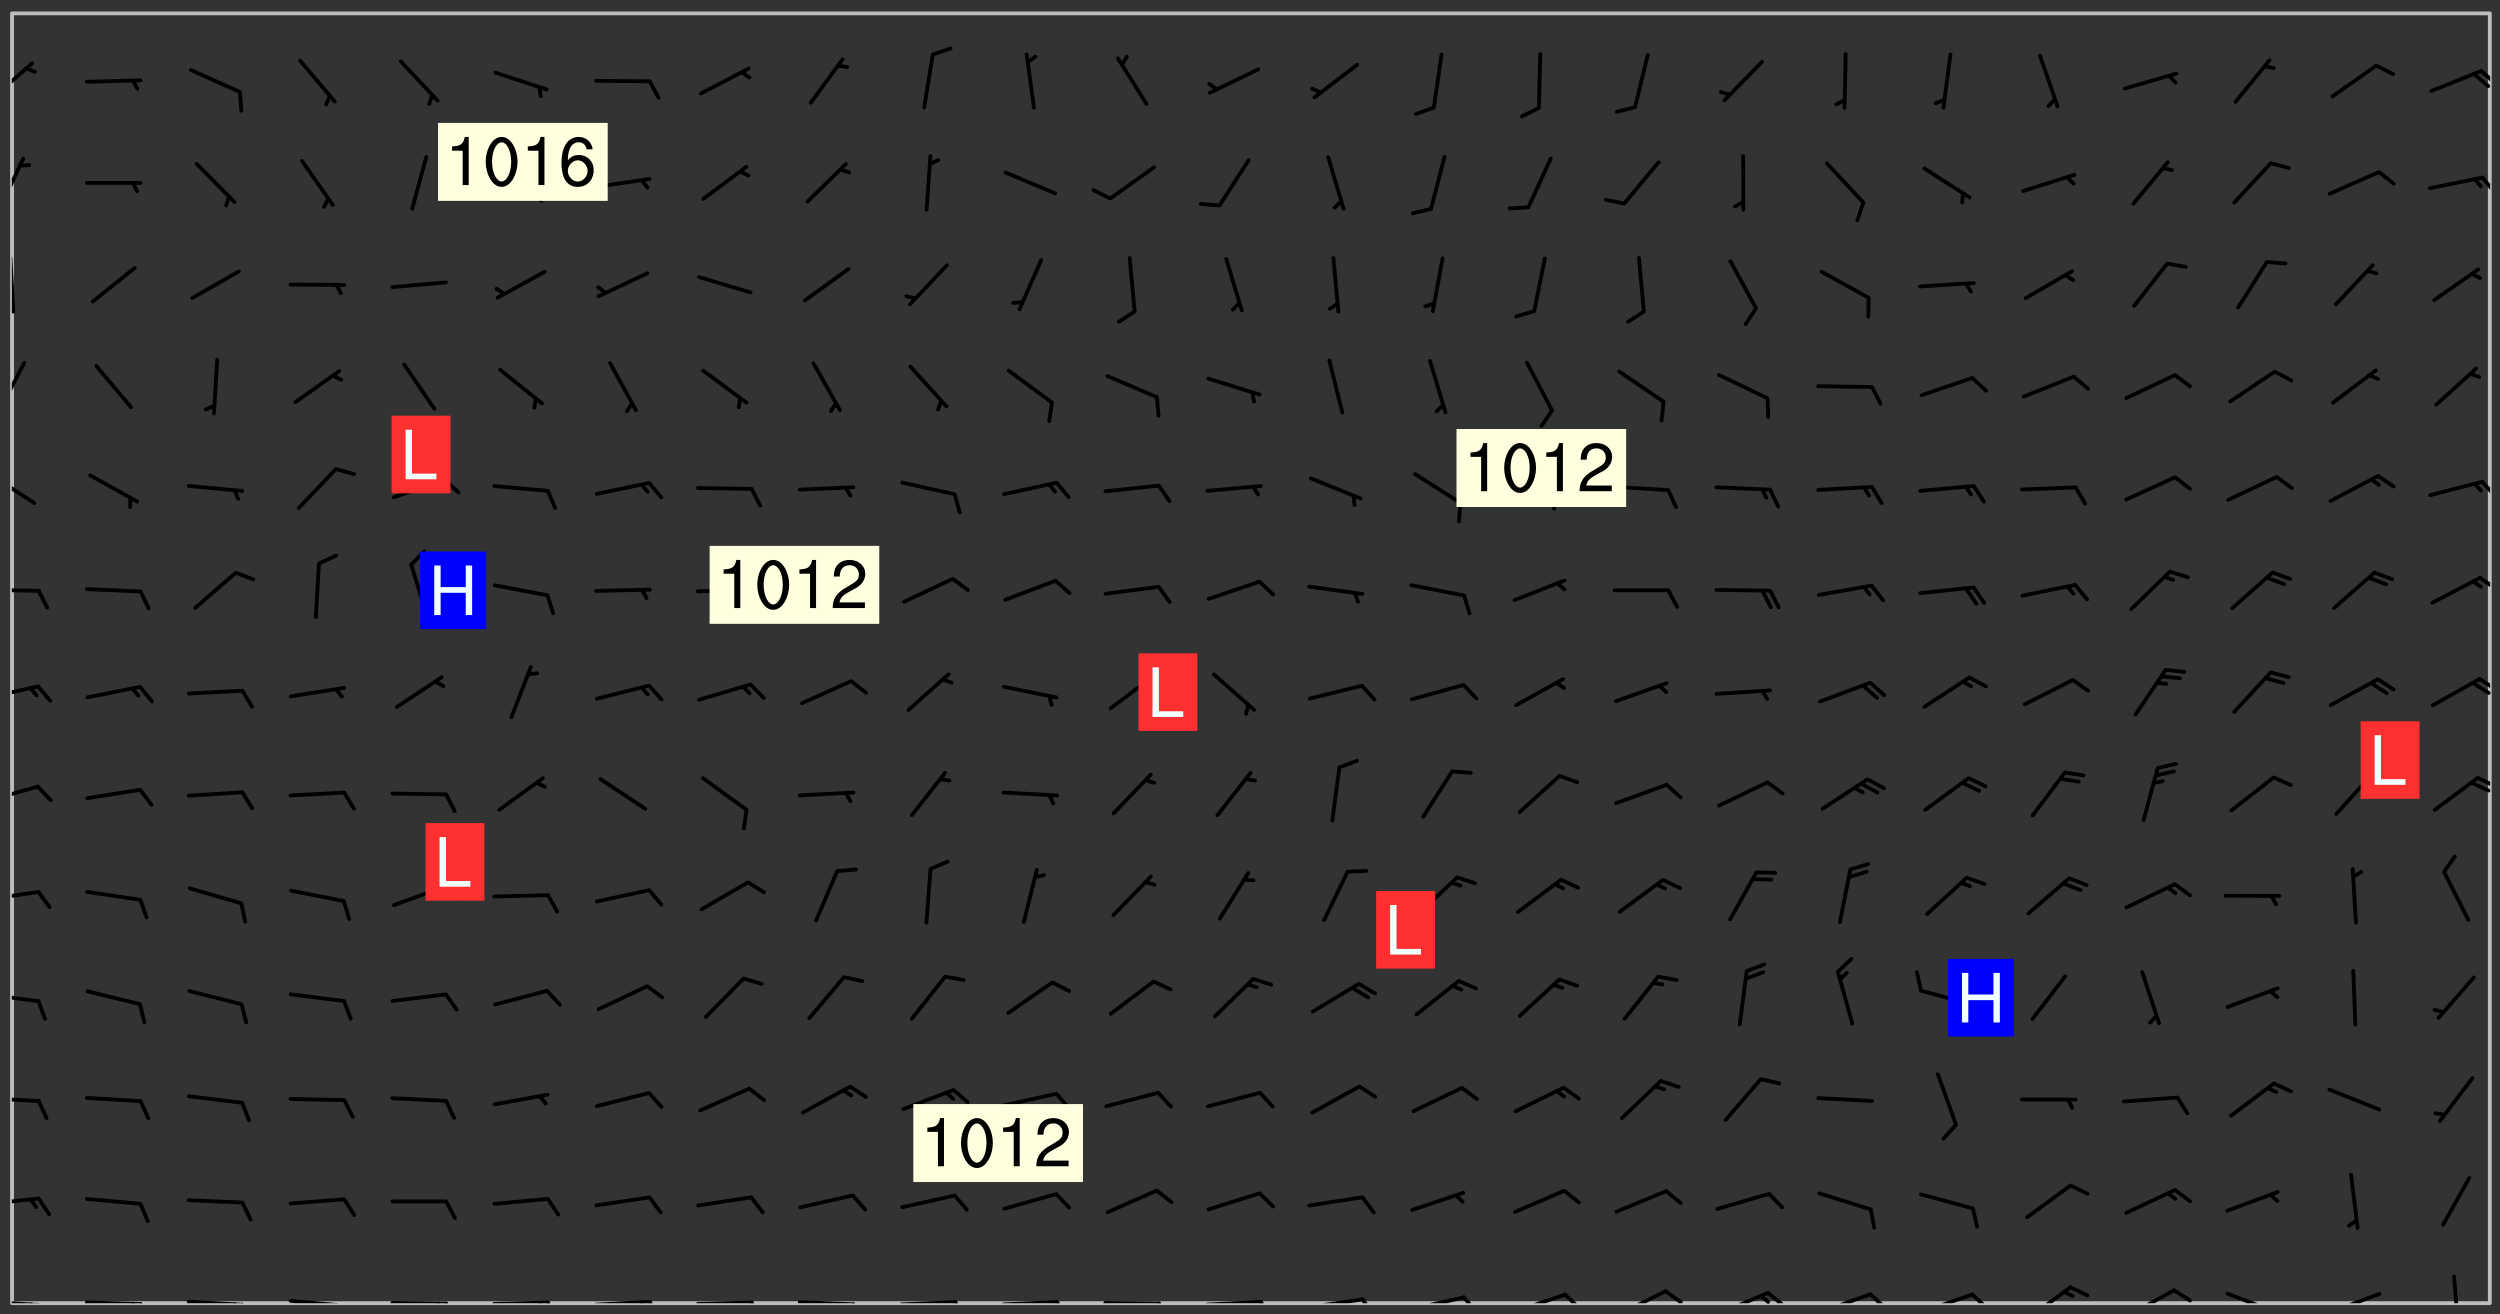 <svg xmlns="http://www.w3.org/2000/svg" role="img" xmlns:xlink="http://www.w3.org/1999/xlink" viewBox="142.45 309.95 326.84 171.84"><rect x="142.45" y="309.95" width="326.84" height="171.84" fill="#333333" stroke="none"/><defs><clipPath id="clip2"><path d="M 144 311.672 L 468 311.672 L 468 480.328 L 144 480.328 Z M 144 311.672"/></clipPath><clipPath id="clip3"><path d="M 144 479 L 148 479 L 148 480.328 L 144 480.328 Z M 144 479"/></clipPath><clipPath id="clip4"><path d="M 147 480 L 149 480 L 149 480.328 L 147 480.328 Z M 147 480"/></clipPath><clipPath id="clip5"><path d="M 146 480 L 148 480 L 148 480.328 L 146 480.328 Z M 146 480"/></clipPath><clipPath id="clip6"><path d="M 153 479 L 162 479 L 162 480.328 L 153 480.328 Z M 153 479"/></clipPath><clipPath id="clip7"><path d="M 160 480 L 163 480 L 163 480.328 L 160 480.328 Z M 160 480"/></clipPath><clipPath id="clip8"><path d="M 159 480 L 161 480 L 161 480.328 L 159 480.328 Z M 159 480"/></clipPath><clipPath id="clip9"><path d="M 166 479 L 175 479 L 175 480.328 L 166 480.328 Z M 166 479"/></clipPath><clipPath id="clip10"><path d="M 173 480 L 176 480 L 176 480.328 L 173 480.328 Z M 173 480"/></clipPath><clipPath id="clip11"><path d="M 172 480 L 174 480 L 174 480.328 L 172 480.328 Z M 172 480"/></clipPath><clipPath id="clip12"><path d="M 180 479 L 188 479 L 188 480.328 L 180 480.328 Z M 180 479"/></clipPath><clipPath id="clip13"><path d="M 187 480 L 189 480 L 189 480.328 L 187 480.328 Z M 187 480"/></clipPath><clipPath id="clip14"><path d="M 186 480 L 188 480 L 188 480.328 L 186 480.328 Z M 186 480"/></clipPath><clipPath id="clip15"><path d="M 193 480 L 202 480 L 202 480.328 L 193 480.328 Z M 193 480"/></clipPath><clipPath id="clip16"><path d="M 200 480 L 203 480 L 203 480.328 L 200 480.328 Z M 200 480"/></clipPath><clipPath id="clip17"><path d="M 199 480 L 201 480 L 201 480.328 L 199 480.328 Z M 199 480"/></clipPath><clipPath id="clip18"><path d="M 206 479 L 215 479 L 215 480.328 L 206 480.328 Z M 206 479"/></clipPath><clipPath id="clip19"><path d="M 213 479 L 216 479 L 216 480.328 L 213 480.328 Z M 213 479"/></clipPath><clipPath id="clip20"><path d="M 212 480 L 214 480 L 214 480.328 L 212 480.328 Z M 212 480"/></clipPath><clipPath id="clip21"><path d="M 220 479 L 228 479 L 228 480.328 L 220 480.328 Z M 220 479"/></clipPath><clipPath id="clip22"><path d="M 227 479 L 229 479 L 229 480.328 L 227 480.328 Z M 227 479"/></clipPath><clipPath id="clip23"><path d="M 226 479 L 228 479 L 228 480.328 L 226 480.328 Z M 226 479"/></clipPath><clipPath id="clip24"><path d="M 233 479 L 241 479 L 241 480.328 L 233 480.328 Z M 233 479"/></clipPath><clipPath id="clip25"><path d="M 240 479 L 243 479 L 243 480.328 L 240 480.328 Z M 240 479"/></clipPath><clipPath id="clip26"><path d="M 246 479 L 255 479 L 255 480.328 L 246 480.328 Z M 246 479"/></clipPath><clipPath id="clip27"><path d="M 253 480 L 256 480 L 256 480.328 L 253 480.328 Z M 253 480"/></clipPath><clipPath id="clip28"><path d="M 260 479 L 268 479 L 268 480.328 L 260 480.328 Z M 260 479"/></clipPath><clipPath id="clip29"><path d="M 267 479 L 269 479 L 269 480.328 L 267 480.328 Z M 267 479"/></clipPath><clipPath id="clip30"><path d="M 273 479 L 281 479 L 281 480.328 L 273 480.328 Z M 273 479"/></clipPath><clipPath id="clip31"><path d="M 280 479 L 283 479 L 283 480.328 L 280 480.328 Z M 280 479"/></clipPath><clipPath id="clip32"><path d="M 286 480 L 295 480 L 295 480.328 L 286 480.328 Z M 286 480"/></clipPath><clipPath id="clip33"><path d="M 293 480 L 296 480 L 296 480.328 L 293 480.328 Z M 293 480"/></clipPath><clipPath id="clip34"><path d="M 300 479 L 308 479 L 308 480.328 L 300 480.328 Z M 300 479"/></clipPath><clipPath id="clip35"><path d="M 307 479 L 309 479 L 309 480.328 L 307 480.328 Z M 307 479"/></clipPath><clipPath id="clip36"><path d="M 313 479 L 321 479 L 321 480.328 L 313 480.328 Z M 313 479"/></clipPath><clipPath id="clip37"><path d="M 320 479 L 323 479 L 323 480.328 L 320 480.328 Z M 320 479"/></clipPath><clipPath id="clip38"><path d="M 326 479 L 335 479 L 335 480.328 L 326 480.328 Z M 326 479"/></clipPath><clipPath id="clip39"><path d="M 333 479 L 336 479 L 336 480.328 L 333 480.328 Z M 333 479"/></clipPath><clipPath id="clip40"><path d="M 340 478 L 348 478 L 348 480.328 L 340 480.328 Z M 340 478"/></clipPath><clipPath id="clip41"><path d="M 346 478 L 350 478 L 350 480.328 L 346 480.328 Z M 346 478"/></clipPath><clipPath id="clip42"><path d="M 353 478 L 361 478 L 361 480.328 L 353 480.328 Z M 353 478"/></clipPath><clipPath id="clip43"><path d="M 359 478 L 363 478 L 363 480.328 L 359 480.328 Z M 359 478"/></clipPath><clipPath id="clip44"><path d="M 366 478 L 374 478 L 374 480.328 L 366 480.328 Z M 366 478"/></clipPath><clipPath id="clip45"><path d="M 373 478 L 376 478 L 376 480.328 L 373 480.328 Z M 373 478"/></clipPath><clipPath id="clip46"><path d="M 372 479 L 374 479 L 374 480.328 L 372 480.328 Z M 372 479"/></clipPath><clipPath id="clip47"><path d="M 380 478 L 388 478 L 388 480.328 L 380 480.328 Z M 380 478"/></clipPath><clipPath id="clip48"><path d="M 386 478 L 390 478 L 390 480.328 L 386 480.328 Z M 386 478"/></clipPath><clipPath id="clip49"><path d="M 393 478 L 401 478 L 401 480.328 L 393 480.328 Z M 393 478"/></clipPath><clipPath id="clip50"><path d="M 400 478 L 403 478 L 403 480.328 L 400 480.328 Z M 400 478"/></clipPath><clipPath id="clip51"><path d="M 407 478 L 414 478 L 414 480.328 L 407 480.328 Z M 407 478"/></clipPath><clipPath id="clip52"><path d="M 420 478 L 427 478 L 427 480.328 L 420 480.328 Z M 420 478"/></clipPath><clipPath id="clip53"><path d="M 426 478 L 429 478 L 429 480.328 L 426 480.328 Z M 426 478"/></clipPath><clipPath id="clip54"><path d="M 433 478 L 441 478 L 441 480.328 L 433 480.328 Z M 433 478"/></clipPath><clipPath id="clip55"><path d="M 446 478 L 454 478 L 454 480.328 L 446 480.328 Z M 446 478"/></clipPath><clipPath id="clip56"><path d="M 463 476 L 465 476 L 465 480.328 L 463 480.328 Z M 463 476"/></clipPath><clipPath id="clip57"><path d="M 144 466 L 148 466 L 148 468 L 144 468 Z M 144 466"/></clipPath><clipPath id="clip58"><path d="M 144 453 L 148 453 L 148 455 L 144 455 Z M 144 453"/></clipPath><clipPath id="clip59"><path d="M 144 439 L 148 439 L 148 442 L 144 442 Z M 144 439"/></clipPath><clipPath id="clip60"><path d="M 144 426 L 148 426 L 148 428 L 144 428 Z M 144 426"/></clipPath><clipPath id="clip61"><path d="M 144 412 L 148 412 L 148 415 L 144 415 Z M 144 412"/></clipPath><clipPath id="clip62"><path d="M 466 411 L 468 411 L 468 413 L 466 413 Z M 466 411"/></clipPath><clipPath id="clip63"><path d="M 465 412 L 468 412 L 468 414 L 465 414 Z M 465 412"/></clipPath><clipPath id="clip64"><path d="M 144 399 L 148 399 L 148 402 L 144 402 Z M 144 399"/></clipPath><clipPath id="clip65"><path d="M 466 398 L 468 398 L 468 401 L 466 401 Z M 466 398"/></clipPath><clipPath id="clip66"><path d="M 465 398 L 468 398 L 468 401 L 465 401 Z M 465 398"/></clipPath><clipPath id="clip67"><path d="M 144 386 L 148 386 L 148 388 L 144 388 Z M 144 386"/></clipPath><clipPath id="clip68"><path d="M 466 385 L 468 385 L 468 388 L 466 388 Z M 466 385"/></clipPath><clipPath id="clip69"><path d="M 144 371 L 148 371 L 148 376 L 144 376 Z M 144 371"/></clipPath><clipPath id="clip70"><path d="M 466 372 L 468 372 L 468 375 L 466 375 Z M 466 372"/></clipPath><clipPath id="clip71"><path d="M 144 357 L 146 357 L 146 364 L 144 364 Z M 144 357"/></clipPath><clipPath id="clip72"><path d="M 144 343 L 145 343 L 145 351 L 144 351 Z M 144 343"/></clipPath><clipPath id="clip73"><path d="M 144 330 L 146 330 L 146 338 L 144 338 Z M 144 330"/></clipPath><clipPath id="clip74"><path d="M 466 332 L 468 332 L 468 336 L 466 336 Z M 466 332"/></clipPath><clipPath id="clip75"><path d="M 144 317 L 147 317 L 147 324 L 144 324 Z M 144 317"/></clipPath><clipPath id="clip76"><path d="M 466 318 L 468 318 L 468 322 L 466 322 Z M 466 318"/></clipPath><g id="surface58" clip-path="url(#clip1)"><path fill="#fff" fill-opacity="0" fill-rule="evenodd" d="M 0 0 L 1000 0 L 1000 1000 L 0 1000 Z M 0 0"/><path fill="#d3d3d3" fill-opacity="0" fill-rule="evenodd" d="M162.152 355.867L161.918 356.16 161.977 356.395 162.094 356.566 162.27 356.801 162.562 357.148 162.676 357.207 162.793 357.035 162.852 356.801 163.027 356.625 163.492 356.449 164.191 356.449 164.426 356.742 164.715 357.559 164.773 357.734 164.949 357.965 165.301 358.199 166 358.898 166.172 359.074 166.406 359.422 166.641 359.832 166.93 360.414 167.34 360.879 167.57 361.113 167.805 361.289 167.922 361.52 168.098 361.812 168.27 362.977 168.27 363.211 168.328 363.5 168.387 363.617 168.504 363.734 168.852 364.145 168.969 364.316 169.145 364.492 169.32 364.727 169.438 364.898 169.609 365.25 169.668 365.484 169.902 365.891 170.137 365.832 169.961 366.008 169.902 366.938 169.32 366.938 169.086 366.824 168.738 366.938 168.621 367.055 168.562 367.348 168.504 367.523 168.387 367.695 167.922 367.988 167.863 368.223 167.805 368.336 167.805 368.98 167.863 369.152 167.863 369.562 167.922 369.621 167.922 370.027 167.98 370.434 168.098 370.609 168.156 370.668 168.387 371.309 168.328 371.602 168.328 372.301 168.27 372.883 168.27 373.117 168.211 373.348 168.156 373.699 168.156 375.621 168.211 375.738 168.637 375.738 168.27 375.855 168.246 376.207 169.137 377.375 170.879 377.914 172.219 378.273 172.219 378.812 172.309 379.621 172.844 380.336 174.363 380.605 175.254 380.52 175.344 381.684 175.879 381.863 177.039 381.684 179.094 380.699 180.254 380.336 182.133 380.16 183.828 379.98 183.648 380.699 182.133 380.785 180.883 380.875 180.078 381.145 179.004 381.953 179.273 382.672 179.809 383.57 179.629 384.195 179.363 385.004 179.629 386.082 180.254 386.98 181.059 387.16 182.309 386.98 182.043 387.703 182.141 388.207 182.195 388.5 182.195 388.672 182.254 388.965 182.254 389.371 182.43 389.488 182.781 389.605 183.188 389.605 183.48 389.43 183.594 389.312 183.652 389.195 183.77 388.965 183.828 388.789 184.18 388.324 184.41 388.148 184.586 388.09 184.762 388.148 184.82 388.324 184.938 389.312 184.992 389.781 185.051 389.953 185.168 390.188 185.344 390.246 186.16 390.305 186.449 390.305 186.566 390.539 186.625 390.945 186.684 391.297 186.684 392.402 186.801 392.695 186.918 393.043 187.207 393.742 187.383 394.094 187.965 394.848 188.316 395.023 188.488 395.082 188.957 395.316 189.598 395.781 189.945 396.016 190.238 396.191 190.531 396.246 190.762 396.309 191.578 396.656 191.871 396.832 191.984 397.004 192.336 397.355 192.453 397.531 192.977 398.172 192.977 398.461 193.035 398.812 193.035 399.16 193.094 399.512 193.152 399.801 193.27 399.859 193.441 399.918 193.617 399.918 194.199 400.152 194.375 400.27 194.551 400.559 194.727 400.793 194.84 401.027 195.133 401.258 195.25 401.375 195.25 401.785 195.309 401.84 195.598 402.074 195.832 402.191 195.891 402.309 196.008 402.48 196.066 402.598 196.297 402.832 196.355 403.008 196.59 403.066 196.707 403.125 196.59 403.238 196.531 403.355 196.531 403.473 196.414 403.766 196.297 404.055 196.297 404.637 196.473 404.754 196.59 404.812 196.648 404.93 196.766 405.047 196.879 405.105 197.055 405.453 197.113 405.805 197.172 406.211 197.172 406.387 197.113 406.562 196.996 407.262 196.996 407.434 197.113 407.609 197.406 407.902 197.812 407.902 197.988 408.02 198.105 408.191 198.223 408.484 198.223 408.719 197.695 408.719 197.465 408.484 197.23 408.484 197.055 408.543 196.996 409.242 197.055 409.59 197.172 409.766 197.348 410.176 197.465 410.406 197.754 410.875 197.93 410.93 198.453 410.93 198.688 410.988 199.445 411.629 199.504 411.922 199.504 412.156 199.562 412.215 199.793 412.562 199.793 412.914 199.676 413.086 199.676 413.379 199.969 413.668 200.262 413.844 200.434 413.902 200.727 414.078 201.02 414.195 201.602 414.602 201.891 414.836 202.184 415.012 202.402 415.172 202.418 415.184 202.648 415.359 203.289 415.883 203.465 416.117 203.582 416.293 203.758 416.469 203.871 416.641 203.871 417.281 203.988 417.457 204.457 417.574 205.039 417.691 205.273 417.75 205.504 417.863 205.797 417.98 205.91 418.039 206.496 418.391 206.785 418.562 206.961 418.625 207.137 418.68 207.312 418.738 208.012 419.09 208.301 419.266 208.535 419.32 208.824 419.496 209.059 419.613 209.699 420.02 209.992 420.137 210.164 420.195 210.398 420.254 210.809 420.312 211.039 420.371 211.273 420.488 211.332 420.66 210.922 420.836 211.391 420.895 211.449 421.188 211.562 421.422 211.738 421.477 211.973 421.535 212.148 421.594 212.555 421.711 213.195 421.945 213.312 422.117 213.371 422.352 213.371 422.527 213.312 422.645 213.254 423.051 213.488 423.285 213.605 423.344 213.953 423.461 214.594 423.691 214.77 423.809 215.059 423.926 215.234 424.102 215.469 424.566 216.051 425.672 216.227 425.848 216.574 426.023 216.75 426.141 217.102 426.258 218.148 426.781 218.383 426.84 218.848 426.953 219.141 427.012 219.605 427.188 220.363 427.77 220.598 428.004 220.945 428.469 221.121 428.645 221.41 428.879 222.227 429.578 222.52 429.754 222.809 430.043 223.102 430.219 223.395 430.508 224.09 431.148 224.266 431.324 224.559 431.559 224.848 431.793 225.316 432.082 225.957 432.664 226.305 432.898 226.539 433.191 226.887 433.539 227.238 434.004 228.172 434.996 228.52 435.402 228.637 435.578 228.871 435.637 228.984 435.754 229.629 435.93 229.859 436.043 230.094 436.102 230.387 436.277 230.617 436.395 231.551 437.094 231.957 437.5 232.191 437.676 232.598 437.852 232.832 437.969 233.648 438.316 233.996 438.551 234.23 438.668 234.523 438.957 234.754 439.074 235.512 439.426 235.863 439.598 236.094 439.656 236.387 439.773 236.621 439.832 237.492 440.008 238.309 440.008 238.777 440.238 238.949 440.297 239.824 440.996 240.289 441.113 240.582 441.172 240.758 441.23 240.988 441.289 241.457 441.348 241.805 441.406 242.156 441.465 242.562 441.523 242.855 441.523 243.027 441.582 243.027 441.812 243.203 441.988 243.496 441.988 243.844 442.047 244.195 442.105 244.895 442.223 245.535 442.223 246 441.988 246.293 441.812 246.465 441.695 246.875 441.523 247.164 441.348 248.098 440.883 248.566 440.59 249.09 440.297 249.555 440.125 250.02 439.949 251.07 439.484 251.359 439.367 251.77 439.25 252.059 439.133 252.586 438.957 254.102 438.258 254.684 437.91 254.973 437.852 255.266 437.793 255.613 437.676 256.488 437.445 256.84 437.328 256.953 437.328 257.188 437.27 258.062 437.035 258.297 436.977 259.109 436.977 259.461 436.918 260.277 436.801 260.449 436.742 260.801 436.688 261.094 436.629 261.324 436.57 262.141 436.395 262.316 436.336 262.664 436.336 262.898 436.277 263.363 436.16 264.121 435.988 264.355 435.93 264.703 435.93 265.113 435.812 265.402 435.754 266.688 435.695 266.977 435.695 267.387 435.637 267.617 435.578 267.793 435.578 268.668 435.461 269.074 435.461 269.484 435.344 269.832 435.344 270.184 435.23 271.055 435.172 272.805 435.172 273.852 435.461 274.262 435.578 274.551 435.695 274.902 435.812 275.191 435.93 276.242 436.102 276.531 436.16 276.824 436.16 277.117 436.219 277.289 436.277 277.699 436.336 277.871 436.395 277.988 436.453 278.105 436.453 278.223 436.512 278.574 436.57 278.688 436.57 279.098 436.637 281.02 437.031 282.945 437.426 284.465 437.875 286.16 438.594 288.305 439.398 289.91 438.68 291.34 437.875 292.5 436.797 293.75 436.348 296.785 435.629 298.66 435.27 300.805 433.922 303.039 432.668 305.539 431.41 307.234 430.961 309.02 430.781 310.18 430.512 310.805 431.051 312.145 430.781 312.859 429.793 313.844 428.449 314.289 428.27 315.094 427.91 316.969 427.371 318.754 426.922 320.004 426.652 321.164 426.562 322.863 426.473 324.824 426.203 326.074 426.113 326.613 426.113 327.238 426.023 328.129 426.023 330.273 425.844 332.684 425.664 335.273 425.574 336.969 425.754 338.578 425.844 340.008 426.203 341.168 426.922 343.043 427.91 344.203 429.438 344.469 430.152 345.098 430.242 345.453 431.141 345.988 431.68 346.523 433.207 347.598 433.566 348.133 433.566 347.328 434.102 347.418 435.809 348.133 438.504 349.023 439.309 349.918 440.297 350.633 441.555 352.418 442.094 353.938 441.914 354.293 443.258 355.902 442.453 356.883 441.914 357.152 442.184 357.469 441.969 357.688 441.824 358.488 442.273 358.938 441.914 359.293 441.914 359.828 441.645 360.367 440.926 360.902 440.656 361.527 439.668 362.688 440.117 363.527 440.488 364.922 441.105 366.617 440.926 368.223 440.926 370.008 441.016 370.188 439.309 370.723 437.965 371.527 438.234 372.02 439.082 372.422 439.488 372.332 440.027 372.332 440.387 373.047 440.836 373.758 440.566 375.188 440.566 375.547 441.555 375.992 442.812 376.707 444.156 377.957 444.785 379.652 445.414 380.367 445.234 380.547 444.695 381.527 444.605 381.977 444.965 382.062 446.223 381.797 446.852 381.262 447.031 381.262 447.57 381.977 448.555 382.242 449.094 383.227 450.082 384.027 451.16 383.762 451.52 383.672 452.418 383.047 454.75 382.691 456.816 382.602 458.609 382.422 459.328 382.332 459.867 382.332 461.305 381.352 463.188 380.992 464.895 380.457 465.793 379.652 466.961 379.387 467.5 381.441 468.754 381.527 469.113 381.172 469.652 381.082 469.473 381.082 470.281 381.172 471.719 380.727 472.434 379.652 472.527 379.387 473.242 379.922 474.141 380.727 474.859 381.887 475.668 383.227 475.938 383.672 476.297 383.316 476.746 381.527 476.656 380.277 476.207 379.562 475.488 378.938 475.398 378.762 478.988 378.574 480.297 467.934 480.297 467.934 311.703 412.664 311.703 412.664 360.785 413.426 360.91 416.715 361.453 418.738 364.289 418.738 367.043 421.09 367.375 423.438 367.707 427.488 367.707 426.109 371.867 424.086 372.574 422.062 373.277 421.52 373.621 418.926 375.238 418.738 375.355 416.715 373.277 415.984 370.535 413.312 368.457 411.938 364.957 411.871 364.875 409.914 362.203 412.664 360.785 412.664 311.703 294.422 311.703 294.422 403.117 294.539 403.148 294.672 403.16 294.746 403.234 294.852 403.281 294.941 403.34 295.027 403.398 295.117 403.457 295.414 403.754 295.473 403.844 295.504 403.961 295.531 404.078 295.547 404.215 295.516 404.332 295.457 404.422 295.398 404.508 295.355 404.613 295.309 404.715 295.281 404.836 295.281 404.98 295.457 405.25 295.605 405.398 295.68 405.484 295.754 405.559 295.797 405.664 295.859 405.754 295.918 405.84 295.961 405.945 296.02 406.035 296.066 406.137 296.109 406.242 296.168 406.328 296.285 406.508 296.359 406.582 296.422 406.668 296.48 406.758 296.523 406.863 296.582 406.953 296.641 407.039 296.703 407.129 296.762 407.219 296.805 407.32 296.922 407.5 296.996 407.574 297.055 407.66 297.129 407.734 297.219 407.793 297.324 407.84 297.473 407.84 297.605 407.824 297.738 407.84 297.84 407.793 297.914 407.719 297.961 407.617 297.945 407.484 297.945 407.336 297.898 407.23 297.871 407.113 297.824 407.012 297.797 406.891 297.754 406.789 297.691 406.699 297.648 406.598 297.605 406.492 297.574 406.375 297.559 406.242 297.547 406.105 297.633 406.047 297.691 405.961 297.812 405.93 297.855 406.035 297.871 406.168 297.871 406.285 297.93 406.387 297.988 406.477 298.078 406.535 298.227 406.684 298.285 406.773 298.328 406.879 298.316 406.98 298.402 407.039 298.508 407.086 298.594 407.145 298.684 407.203 298.758 407.277 298.641 407.305 298.535 407.352 298.449 407.41 298.375 407.484 298.316 407.574 298.254 407.66 298.227 407.781 298.18 407.883 298.137 407.988 298.105 408.105 298.094 408.238 298.078 408.371 298.078 408.52 298.105 408.637 298.152 408.742 298.195 408.844 298.254 408.934 298.328 409.008 298.418 409.066 298.492 409.141 298.582 409.199 298.641 409.289 298.684 409.395 298.73 409.496 298.848 409.527 298.98 409.543 299.129 409.543 299.246 409.512 299.352 409.555 299.395 409.66 299.441 409.762 299.469 409.883 299.5 410 299.527 410.117 299.559 410.238 299.586 410.355 299.691 410.398 299.793 410.445 299.926 410.43 300.074 410.578 300.137 410.664 300.211 410.738 300.281 410.812 300.371 410.875 300.477 410.918 300.578 410.961 300.695 410.992 300.832 411.008 300.949 410.977 301.023 410.902 301.051 410.785 301.039 410.652 301.008 410.531 300.98 410.414 301.023 410.309 301.141 410.309 301.23 410.371 301.348 410.398 301.496 410.398 301.629 410.414 301.777 410.414 301.91 410.43 302.043 410.414 302.191 410.414 302.324 410.398 302.457 410.387 302.594 410.398 302.711 410.371 302.844 410.355 303.035 410.297 302.977 410.473 302.961 410.605 302.934 410.727 302.918 410.859 302.859 410.945 302.727 410.961 302.621 411.008 302.516 411.051 302.398 411.082 302.281 411.109 302.016 411.141 301.867 411.141 301.734 411.156 301.66 411.23 301.719 411.316 301.867 411.465 301.984 411.645 302.059 411.715 302.148 411.777 302.238 411.836 302.324 411.895 302.414 411.953 302.516 411.996 302.621 412.059 302.727 412.102 302.812 412.16 302.918 412.207 303.02 412.25 303.199 412.367 303.258 412.457 303.215 412.559 303.168 412.664 303.184 412.797 303.406 413.02 303.465 413.109 303.508 413.211 303.539 413.332 303.582 413.434 303.598 413.566 303.629 413.684 303.641 413.82 303.672 413.938 303.82 414.086 303.922 414.129 304.027 414.172 304.145 414.203 304.277 414.219 304.414 414.234 304.531 414.234 304.648 414.203 304.738 414.145 304.781 414.039 304.828 413.938 304.871 413.832 304.902 413.715 304.914 413.582 304.914 413.434 304.902 413.301 304.887 413.168 304.855 413.051 304.812 412.945 304.766 412.84 304.723 412.738 304.68 412.633 304.664 412.5 304.68 412.367 304.707 412.25 304.738 412.133 304.766 412.012 304.812 411.91 304.902 411.852 304.988 411.789 305.062 411.715 305.152 411.656 305.375 411.434 305.434 411.348 305.508 411.273 305.625 411.094 305.684 411.008 305.684 410.859 305.609 410.785 305.508 410.738 305.402 410.695 305.301 410.652 305.242 410.562 305.195 410.457 305.168 410.34 305.258 410.281 305.375 410.25 305.477 410.207 305.656 410.09 305.805 409.941 305.816 409.809 305.805 409.703 305.715 409.645 305.582 409.66 305.434 409.66 305.301 409.676 305.168 409.66 305.047 409.629 304.961 409.57 304.887 409.496 304.828 409.406 304.766 409.32 304.648 409.141 304.59 409.055 304.621 408.934 304.707 408.875 304.828 408.844 304.887 408.758 304.887 408.637 304.855 408.52 304.797 408.43 304.738 408.344 304.691 408.238 304.664 408.121 304.648 407.988 304.707 407.898 304.781 407.824 304.871 407.766 304.988 407.586 305.062 407.512 305.121 407.426 305.27 407.277 305.391 407.246 305.523 407.23 305.656 407.246 305.73 407.32 305.773 407.426 305.789 407.559 305.758 407.676 305.641 407.707 305.508 407.719 305.359 407.867 305.316 407.973 305.27 408.074 305.242 408.195 305.211 408.312 305.211 408.461 305.242 408.578 305.285 408.684 305.344 408.773 305.418 408.844 305.492 408.918 305.609 408.949 305.73 408.977 305.848 408.949 305.98 408.934 306.098 408.934 306.188 408.992 306.262 409.066 306.309 409.172 306.367 409.258 306.469 409.305 306.602 409.32 306.707 409.363 306.793 409.422 306.781 409.527 306.707 409.602 306.527 409.719 306.469 409.809 306.379 409.867 306.309 409.941 306.234 410.016 306.172 410.105 306.145 410.223 306.129 410.355 306.145 410.488 306.129 410.621 306.129 410.77 306.145 410.902 306.172 411.02 306.203 411.141 306.277 411.215 306.367 411.273 306.453 411.332 306.543 411.391 306.66 411.422 306.66 411.508 306.559 411.555 306.469 411.613 306.203 411.645 306.086 411.672 305.938 411.672 305.832 411.715 305.73 411.762 305.672 411.852 305.609 412.086 305.598 412.219 305.566 412.34 305.551 412.473 305.551 412.766 305.539 412.898 305.551 413.035 305.566 413.168 305.699 413.184 305.832 413.195 305.953 413.227 306.039 413.285 306.113 413.359 306.16 413.465 306.203 413.566 306.219 413.699 306.219 414.145 306.203 414.277 306.203 414.723 306.234 414.988 306.262 415.105 306.277 415.238 306.309 415.355 306.395 415.566 306.426 415.832 306.426 415.98 306.395 416.098 306.367 416.215 306.336 416.336 306.309 416.453 306.277 416.57 306.246 416.691 306.234 416.824 306.219 416.957 306.309 417.016 306.426 416.984 306.527 417 306.574 417.105 306.543 417.371 306.543 417.812 306.5 417.918 306.453 418.023 306.41 418.125 306.367 418.23 306.309 418.316 306.277 418.438 306.234 418.555 306.203 418.672 306.188 418.805 306.203 418.938 306.262 419.027 306.367 419.074 306.453 419.133 306.512 419.219 306.5 419.355 306.469 419.473 306.426 419.574 306.426 420.02 306.41 420.152 306.41 420.301 306.379 420.418 306.336 420.523 306.309 420.641 306.262 420.746 306.219 420.848 306.188 420.969 306.16 421.086 306.129 421.219 306.098 421.336 306.07 421.453 306.027 421.559 305.996 421.676 305.965 421.797 305.953 421.93 305.938 422.062 305.938 422.359 305.965 422.477 305.965 422.625 306.012 423.023 306.039 423.141 306.098 423.23 306.219 423.262 306.367 423.262 306.5 423.246 306.559 423.336 306.559 423.453 306.5 423.543 306.41 423.602 306.309 423.645 306.203 423.691 306.113 423.75 306.027 423.809 305.891 423.824 305.773 423.793 305.641 423.777 305.539 423.824 305.477 423.91 305.465 424.047 305.449 424.18 305.418 424.297 305.391 424.414 305.375 424.547 305.344 424.668 305.344 424.965 305.359 425.098 305.391 425.215 305.391 425.363 305.402 425.496 305.402 425.645 305.375 425.762 305.328 425.863 305.301 425.984 305.27 426.102 305.211 426.191 305.137 426.266 305.035 426.309 304.93 426.355 304.812 426.383 304.691 426.414 304.59 426.367 304.648 426.281 304.754 426.234 304.781 426.117 304.812 426 304.84 425.879 304.871 425.762 304.871 425.613 304.887 425.48 304.855 425.363 304.812 425.258 304.707 425.273 304.633 425.348 304.531 425.391 304.441 425.453 304.367 425.527 304.324 425.629 304.309 425.762 304.277 425.879 304.25 426 304.219 426.117 304.191 426.234 304.16 426.355 304.133 426.473 304.102 426.59 304.059 426.695 303.969 426.754 303.879 426.754 303.762 426.723 303.73 426.637 303.746 426.5 303.715 426.383 303.715 426.234 303.703 426.102 303.703 425.953 303.641 425.719 303.613 425.598 303.57 425.496 303.523 425.391 303.465 425.305 303.406 425.215 303.363 425.109 303.301 425.023 303.152 424.875 303.082 424.801 302.977 424.754 302.871 424.711 302.77 424.668 302.473 424.371 302.383 424.297 302.297 424.238 302.191 424.195 302.102 424.133 302.016 424.074 301.91 424.031 301.82 423.973 301.734 423.91 301.66 423.84 301.555 423.793 301.469 423.734 301.363 423.691 301.273 423.629 301.172 423.586 301.066 423.543 300.98 423.484 300.875 423.438 300.77 423.395 300.668 423.348 300.578 423.289 300.477 423.246 300.371 423.203 300.281 423.141 300.164 423.113 300.031 423.098 299.898 423.113 299.75 423.113 299.617 423.129 299.5 423.098 299.41 423.039 299.336 422.965 299.246 422.906 299.145 422.859 298.996 422.859 298.875 422.832 298.773 422.789 298.699 422.715 298.582 422.535 298.492 422.477 298.391 422.434 298.301 422.371 298.195 422.328 298.105 422.27 298.02 422.211 297.914 422.164 297.855 422.078 297.797 421.988 297.754 421.883 297.707 421.781 297.633 421.707 297.547 421.648 297.473 421.574 297.383 421.516 297.16 421.293 297.117 421.188 297.086 420.922 297.191 420.879 297.336 420.879 297.441 420.922 297.516 420.996 297.605 421.055 297.691 421.113 297.797 421.16 297.887 421.219 298.035 421.367 298.105 421.441 298.254 421.59 298.316 421.676 298.391 421.75 298.477 421.809 298.551 421.883 298.641 421.945 298.73 422.004 298.816 422.062 299.086 422.238 299.188 422.285 299.293 422.328 299.395 422.371 299.441 422.297 299.5 422.211 299.574 422.137 299.645 422.062 299.75 422.105 299.824 422.18 299.883 422.27 299.926 422.371 299.973 422.477 300.016 422.582 300.137 422.609 300.254 422.582 300.328 422.492 300.371 422.387 300.43 422.297 300.504 422.223 300.609 422.18 300.727 422.152 300.859 422.164 300.949 422.223 301.098 422.371 301.156 422.461 301.199 422.566 301.246 422.668 301.289 422.773 301.332 422.875 301.438 422.922 301.543 422.965 301.676 422.98 301.762 422.922 301.82 422.832 301.895 422.758 302 422.715 302.117 422.742 302.223 422.789 302.324 422.832 302.43 422.875 302.531 422.922 302.711 423.039 302.711 423.156 302.695 423.289 302.711 423.422 302.727 423.559 302.785 423.645 302.887 423.691 303.008 423.719 303.125 423.75 303.273 423.75 303.391 423.719 303.449 423.629 303.629 423.512 303.688 423.422 303.762 423.348 303.82 423.262 303.938 423.082 304.117 422.965 304.234 422.996 304.324 423.055 304.367 423.129 304.352 423.262 304.352 423.379 304.441 423.438 304.59 423.438 304.723 423.422 304.855 423.41 305.121 423.379 305.227 423.336 305.344 423.305 305.465 423.277 305.539 423.203 305.609 423.129 305.672 423.039 305.656 422.934 305.609 422.832 305.508 422.789 305.402 422.773 305.285 422.801 305.02 422.832 304.871 422.832 304.797 422.758 304.707 422.699 304.59 422.668 304.473 422.641 304.34 422.625 304.191 422.625 304.059 422.641 303.762 422.641 303.656 422.594 303.508 422.445 303.465 422.344 303.406 422.254 303.629 422.031 303.715 421.973 303.82 421.93 303.938 421.898 304.07 421.883 304.203 421.898 304.34 421.914 304.441 421.957 304.574 421.945 304.664 421.883 304.766 421.84 304.828 421.75 304.781 421.648 304.691 421.59 304.574 421.559 304.473 421.516 304.414 421.426 304.352 421.336 304.352 421.219 304.367 421.086 304.473 421.039 304.547 420.969 304.547 420.848 304.457 420.789 304.426 420.672 304.516 420.613 304.59 420.539 304.633 420.434 304.691 420.344 304.738 420.242 304.754 420.109 304.754 419.961 304.707 419.855 304.664 419.754 304.574 419.695 304.441 419.68 304.34 419.637 304.203 419.621 304.086 419.59 303.641 419.59 303.508 419.574 303.375 419.562 303.242 419.547 303.125 419.516 302.977 419.516 302.844 419.5 302.711 419.488 302.445 419.457 302.324 419.414 302.238 419.355 302.164 419.281 302.164 419.133 302.176 419 302.281 418.953 302.383 418.91 302.516 418.895 302.668 418.895 302.801 418.879 303.094 418.879 303.215 418.91 303.316 418.953 303.406 419.012 303.641 419.074 303.762 419.027 303.852 418.969 303.953 418.926 304.086 418.91 304.191 418.953 304.293 419 304.426 419.012 304.547 418.984 304.691 418.984 304.812 418.953 304.93 418.926 305.035 418.879 305.109 418.805 305.195 418.746 305.344 418.598 305.402 418.512 305.449 418.406 305.477 418.289 305.492 418.184 305.391 418.141 305.301 418.082 305.184 418.051 305.078 418.008 304.988 417.945 304.914 417.859 304.84 417.785 304.738 417.742 304.633 417.695 304.531 417.652 304.473 417.562 304.426 417.461 304.34 417.25 304.277 417.164 304.219 417.074 304.145 417 304.059 416.941 303.789 416.941 303.672 416.973 303.582 417.031 303.48 417.074 303.348 417.09 303.242 417.074 303.215 416.957 303.152 416.867 303.035 416.836 302.934 416.793 302.785 416.645 302.754 416.527 302.738 416.422 302.812 416.348 302.992 416.23 303.109 416.203 303.227 416.172 303.363 416.188 303.465 416.23 303.57 416.273 303.672 416.32 303.777 416.363 303.895 416.395 304.027 416.41 304.145 416.438 304.277 416.453 304.383 416.438 304.473 416.379 304.398 416.305 304.293 416.262 304.219 416.188 304.145 416.098 303.996 415.949 303.91 415.891 303.82 415.832 303.746 415.758 303.656 415.699 303.555 415.652 303.434 415.625 303.332 415.578 303.227 415.535 303.109 415.504 303.008 415.461 302.887 415.43 302.738 415.43 302.621 415.461 302.516 415.504 302.43 415.566 302.25 415.684 302.164 415.742 302.074 415.801 301.969 415.848 301.883 415.906 301.777 415.949 301.676 415.992 301.57 416.039 301.496 416.113 301.438 416.203 301.379 416.289 301.332 416.395 301.273 416.48 301.199 416.555 301.066 416.543 300.949 416.512 300.832 416.512 300.758 416.586 300.668 416.645 300.594 416.719 300.504 416.777 300.418 416.836 300.312 416.883 300.211 416.926 300.074 416.941 299.973 416.898 299.824 416.75 299.719 416.703 299.633 416.703 299.527 416.75 299.426 416.793 299.305 416.824 299.188 416.793 299.113 416.719 299.113 416.602 299.145 416.48 299.219 416.41 299.277 416.32 299.352 416.246 299.469 416.215 299.574 416.172 299.867 416.172 300 416.156 300.137 416.141 300.238 416.098 300.328 416.039 300.43 415.992 300.52 415.934 300.652 415.922 300.742 415.98 300.875 415.992 300.965 415.934 301.051 415.875 301.156 415.832 301.246 415.773 301.332 415.711 301.422 415.652 301.57 415.504 301.629 415.418 301.688 415.328 301.793 415.285 301.926 415.27 302.043 415.297 302.164 415.328 302.223 415.27 302.281 415.18 302.312 414.914 302.34 414.797 302.445 414.809 302.578 414.824 302.68 414.781 302.77 414.723 302.828 414.633 302.902 414.559 302.961 414.469 303.008 414.367 303.02 414.234 303.008 414.102 302.961 413.996 302.812 413.848 302.754 413.758 302.695 413.672 302.652 413.566 302.652 413.121 302.668 412.988 302.668 412.84 302.68 412.707 302.621 412.648 302.531 412.707 302.43 412.664 302.25 412.547 302.164 412.488 302.102 412.398 302.043 412.309 301.969 412.234 301.883 412.176 301.762 412.207 301.66 412.219 301.555 412.266 301.469 412.324 301.363 412.367 301.215 412.516 301.125 412.574 301.039 412.633 300.949 412.695 300.844 412.738 300.711 412.754 300.711 412.633 300.816 412.59 300.934 412.559 301.008 412.488 301.051 412.383 301.051 412.234 301.023 412.117 300.875 411.969 300.742 411.953 300.594 411.953 300.477 411.984 300.371 412.027 300.27 412.07 300.18 412.133 300.062 412.16 299.988 412.086 300 411.953 299.957 411.852 299.914 411.746 299.824 411.688 299.707 411.715 299.586 411.746 299.469 411.777 299.367 411.82 299.246 411.852 299.145 411.895 299.039 411.938 298.949 411.996 298.848 412.012 298.848 411.895 298.863 411.762 298.805 411.672 298.73 411.715 298.582 411.863 298.523 411.953 298.449 412.027 298.402 412.133 298.359 412.234 298.285 412.309 298.227 412.398 298.152 412.473 298.094 412.559 298.02 412.633 297.93 412.695 297.855 412.766 297.781 412.84 297.68 412.855 297.547 412.871 297.441 412.828 297.441 412.707 297.59 412.559 297.633 412.457 297.691 412.367 297.738 412.266 297.781 412.16 297.84 412.07 297.871 411.953 297.914 411.852 297.945 411.73 297.973 411.613 298.02 411.508 298.062 411.406 298.105 411.301 298.18 411.23 298.27 411.168 298.359 411.109 298.461 411.066 298.758 411.066 299.023 411.035 299.129 410.992 299.055 410.918 298.938 410.887 298.832 410.844 298.742 410.785 298.641 410.738 298.551 410.68 298.449 410.637 298.344 410.594 298.254 410.531 298.168 410.473 298.062 410.43 297.961 410.387 297.84 410.355 297.723 410.324 297.621 410.281 297.5 410.25 297.398 410.207 297.309 410.148 297.266 410.043 297.25 409.91 297.352 409.867 297.484 409.852 297.621 409.867 297.754 409.852 297.855 409.809 297.914 409.719 297.93 409.613 297.84 409.555 297.766 409.48 297.664 409.438 297.574 409.379 297.426 409.23 297.383 409.125 297.367 408.992 297.367 408.699 297.309 408.609 297.219 408.551 297.145 408.477 297.102 408.371 297.07 408.254 297.012 408.164 296.938 408.09 296.82 408.062 296.746 407.988 296.656 407.93 296.566 407.867 296.48 407.809 296.406 407.734 296.348 407.648 296.301 407.543 296.215 407.484 296.066 407.336 295.871 407.277 295.738 407.293 295.637 407.336 295.562 407.41 295.516 407.512 295.473 407.617 295.414 407.707 295.355 407.793 295.059 408.09 294.969 408.148 294.883 408.148 294.82 408.062 294.777 407.957 294.809 407.84 294.867 407.75 294.895 407.633 294.883 407.5 294.793 407.438 294.688 407.484 294.57 407.512 294.453 407.543 294.184 407.719 294.082 407.766 293.965 407.793 293.859 407.84 293.77 407.898 293.668 407.941 293.609 407.855 293.562 407.75 293.578 407.617 293.625 407.512 293.695 407.438 293.77 407.367 293.828 407.277 293.828 407.129 293.785 407.023 293.547 407.023 293.445 407.07 293.414 407.188 293.387 407.305 293.355 407.426 293.281 407.469 293.148 407.484 293.074 407.438 293.031 407.336 292.988 407.23 292.941 407.129 292.898 407.023 292.777 407.055 292.676 407.098 292.543 407.113 292.426 407.145 292.32 407.188 292.23 407.246 292.129 407.293 292.008 407.32 291.875 407.336 291.773 407.293 291.715 407.203 291.668 407.098 291.625 406.996 291.582 406.891 291.582 406.773 291.641 406.684 291.727 406.625 291.906 406.508 292.008 406.461 292.113 406.418 292.219 406.359 292.32 406.316 292.41 406.254 292.512 406.211 292.617 406.152 292.719 406.105 292.809 406.047 292.914 406.004 293.016 405.961 293.105 405.898 293.207 405.855 293.344 405.84 293.461 405.871 293.562 405.914 293.684 405.945 293.785 405.988 293.891 406.035 293.992 406.078 294.098 406.121 294.199 406.168 294.305 406.211 294.406 406.254 294.512 406.301 294.598 406.359 294.703 406.402 294.82 406.434 294.926 406.477 295.027 406.523 295.117 406.582 295.223 406.625 295.324 406.668 295.43 406.715 295.547 406.742 295.648 406.789 295.77 406.816 295.918 406.816 296.004 406.758 296.02 406.656 296.078 406.566 296.051 406.449 295.977 406.375 295.859 406.195 295.785 406.121 295.695 406.047 295.516 405.93 295.43 405.871 295.324 405.828 295.223 405.781 294.953 405.605 294.895 405.516 294.82 405.441 294.762 405.352 294.719 405.25 294.688 405.133 294.672 404.996 294.672 404.434 294.66 404.301 294.645 404.168 294.613 404.051 294.598 403.918 294.586 403.785 294.555 403.664 294.332 403.441 294.273 403.355 294.258 403.25 294.289 403.133 294.422 403.117 294.422 311.703 172.992 311.703 172.992 313.156 172.934 313.391 172.582 314.441 172.41 314.965 172.293 315.312 172.117 315.723 172 315.895 171.766 316.188 171.535 316.246 171.184 316.246 171.066 316.305 170.836 316.711 170.836 317.004 170.953 317.18 171.184 317.41 171.301 317.645 171.941 318.402 172.234 318.867 172.41 319.102 172.641 319.453 172.875 319.801 173.516 320.617 173.691 321.082 173.863 321.492 173.98 322.188 174.156 322.656 174.273 324.055 174.332 324.52 174.332 325.395 174.449 326.441 174.449 331.223 174.391 331.688 174.039 332.969 173.863 333.492 173.75 333.902 173.398 334.832 172.934 336 172.699 336.582 172.582 336.758 172.41 337.105 172.234 337.512 171.883 338.328 171.824 338.621 171.711 338.914 171.594 339.203 171.535 339.379 171.418 340.254 171.359 340.66 171.301 340.777 171.242 340.953 171.184 341.125 170.953 341.652 170.836 341.824 170.836 342.059 170.719 342.293 170.66 342.465 170.484 343.051 170.484 343.34 170.426 343.516 170.426 343.809 170.367 343.922 170.309 344.449 170.309 344.621 170.254 344.855 170.254 347.477 170.078 348.293 169.961 348.469 169.785 348.703 169.668 348.875 169.555 349.109 168.969 350.043 168.738 350.332 168.445 350.797 168.27 351.031 167.98 351.383 167.629 352.082 167.516 352.312 167.34 352.723 167.164 352.953 166.758 353.48 165.941 354.18 165.648 354.352 165.359 354.586 165.184 354.703 165.008 354.879 164.484 355.285 163.957 355.461 163.785 355.637 163.551 355.691 162.91 355.867 162.152 355.867M174.363 386.891L173.289 387.34 173.648 388.234 174.898 387.52 175.344 386.98 174.363 386.891"/><path fill="#d3d3d3" fill-opacity="0" fill-rule="evenodd" d="M201.508 416.598L200.613 416.598 201.062 417.227 202.043 417.586 202.848 417.496 203.293 416.508 203.117 416.598 202.402 416.242 201.508 416.598M356.129 475.668L356.07 475.145 356.07 474.852 356.184 474.559 356.242 474.328 356.711 473.859 356.824 473.859 356.941 473.746 357.059 473.688 357.234 473.688 357.469 473.629 357.816 473.629 358.051 473.688 358.168 473.746 358.398 473.918 358.457 474.094 358.574 474.676 358.574 474.969 358.457 475.145 358.285 475.434 358.109 475.609 357.582 476.133 357.352 476.367 357.234 476.426 357.059 476.426 356.941 476.367 356.535 476.074 356.359 475.957 356.242 475.898 356.184 475.785 356.129 475.668M362.77 464.711L362.711 464.539 362.711 463.43 362.77 463.258 362.945 463.199 363.117 463.141 363.293 463.141 363.527 463.082 363.645 463.141 363.703 463.84 363.645 464.012 363.527 464.188 363.41 464.246 363.176 464.77 363.062 464.828 362.828 464.828 362.77 464.711M372.383 450.32L372.266 450.145 372.266 449.445 372.559 448.57 372.676 448.398 372.852 448.047 372.965 447.816 373.082 447.523 373.434 446.766 373.551 446.535 373.723 446.301 373.898 446.301 374.016 446.242 374.656 446.242 374.773 446.301 375.008 446.535 375.18 446.648 375.531 446.941 375.648 447.059 375.762 447.234 375.762 447.348 375.879 447.406 375.996 447.523 375.996 448.223 375.938 448.398 375.938 448.629 375.879 448.805 375.531 449.855 375.414 450.086 375.297 450.32 375.18 450.379 374.949 450.613 374.309 450.902 373.434 450.902 373.023 450.785 372.383 450.32"/><path fill="none" stroke="#bebebe" stroke-linecap="round" stroke-linejoin="round" stroke-miterlimit="10" stroke-width=".5" d="M 431.957 354.305 L 108.027 354.305 L 108.027 185.68 L 431.957 185.68 L 431.957 354.305" transform="matrix(1 0 0 -1 36 666)"/><g clip-path="url(#clip2)"><path fill="#fff" fill-opacity="0" fill-rule="evenodd" d="M 144 311.672 L 144 480.328 L 468 480.328 L 468 311.672 L 144 311.672"/></g><g clip-path="url(#clip3)"><path fill="none" stroke="#000" stroke-linecap="round" stroke-linejoin="round" stroke-miterlimit="10" stroke-width=".5" d="M 111.508 185.445 L 104.492 185.898" transform="matrix(1 0 0 -1 36 666)"/></g><g clip-path="url(#clip4)"><path fill="none" stroke="#000" stroke-linecap="round" stroke-linejoin="round" stroke-miterlimit="10" stroke-width=".5" d="M 111.508 185.445 L 112.516 183.207" transform="matrix(1 0 0 -1 36 666)"/></g><g clip-path="url(#clip5)"><path fill="none" stroke="#000" stroke-linecap="round" stroke-linejoin="round" stroke-miterlimit="10" stroke-width=".5" d="M 110.484 185.512 L 110.992 184.395" transform="matrix(1 0 0 -1 36 666)"/></g><g clip-path="url(#clip6)"><path fill="none" stroke="#000" stroke-linecap="round" stroke-linejoin="round" stroke-miterlimit="10" stroke-width=".5" d="M 124.828 185.57 L 117.805 185.773" transform="matrix(1 0 0 -1 36 666)"/></g><g clip-path="url(#clip7)"><path fill="none" stroke="#000" stroke-linecap="round" stroke-linejoin="round" stroke-miterlimit="10" stroke-width=".5" d="M 124.828 185.57 L 125.914 183.371" transform="matrix(1 0 0 -1 36 666)"/></g><g clip-path="url(#clip8)"><path fill="none" stroke="#000" stroke-linecap="round" stroke-linejoin="round" stroke-miterlimit="10" stroke-width=".5" d="M 123.805 185.598 L 124.348 184.5" transform="matrix(1 0 0 -1 36 666)"/></g><g clip-path="url(#clip9)"><path fill="none" stroke="#000" stroke-linecap="round" stroke-linejoin="round" stroke-miterlimit="10" stroke-width=".5" d="M 138.137 185.473 L 131.121 185.871" transform="matrix(1 0 0 -1 36 666)"/></g><g clip-path="url(#clip10)"><path fill="none" stroke="#000" stroke-linecap="round" stroke-linejoin="round" stroke-miterlimit="10" stroke-width=".5" d="M 138.137 185.473 L 139.164 183.242" transform="matrix(1 0 0 -1 36 666)"/></g><g clip-path="url(#clip11)"><path fill="none" stroke="#000" stroke-linecap="round" stroke-linejoin="round" stroke-miterlimit="10" stroke-width=".5" d="M 137.117 185.531 L 137.629 184.414" transform="matrix(1 0 0 -1 36 666)"/></g><g clip-path="url(#clip12)"><path fill="none" stroke="#000" stroke-linecap="round" stroke-linejoin="round" stroke-miterlimit="10" stroke-width=".5" d="M 151.445 185.359 L 144.445 185.98" transform="matrix(1 0 0 -1 36 666)"/></g><g clip-path="url(#clip13)"><path fill="none" stroke="#000" stroke-linecap="round" stroke-linejoin="round" stroke-miterlimit="10" stroke-width=".5" d="M 151.445 185.359 L 152.402 183.102" transform="matrix(1 0 0 -1 36 666)"/></g><g clip-path="url(#clip14)"><path fill="none" stroke="#000" stroke-linecap="round" stroke-linejoin="round" stroke-miterlimit="10" stroke-width=".5" d="M 150.426 185.449 L 150.906 184.32" transform="matrix(1 0 0 -1 36 666)"/></g><g clip-path="url(#clip15)"><path fill="none" stroke="#000" stroke-linecap="round" stroke-linejoin="round" stroke-miterlimit="10" stroke-width=".5" d="M 164.773 185.629 L 157.746 185.715" transform="matrix(1 0 0 -1 36 666)"/></g><g clip-path="url(#clip16)"><path fill="none" stroke="#000" stroke-linecap="round" stroke-linejoin="round" stroke-miterlimit="10" stroke-width=".5" d="M 164.773 185.629 L 165.898 183.449" transform="matrix(1 0 0 -1 36 666)"/></g><g clip-path="url(#clip17)"><path fill="none" stroke="#000" stroke-linecap="round" stroke-linejoin="round" stroke-miterlimit="10" stroke-width=".5" d="M 163.75 185.641 L 164.312 184.551" transform="matrix(1 0 0 -1 36 666)"/></g><g clip-path="url(#clip18)"><path fill="none" stroke="#000" stroke-linecap="round" stroke-linejoin="round" stroke-miterlimit="10" stroke-width=".5" d="M 178.09 185.754 L 171.062 185.59" transform="matrix(1 0 0 -1 36 666)"/></g><g clip-path="url(#clip19)"><path fill="none" stroke="#000" stroke-linecap="round" stroke-linejoin="round" stroke-miterlimit="10" stroke-width=".5" d="M 178.09 185.754 L 179.289 183.613" transform="matrix(1 0 0 -1 36 666)"/></g><g clip-path="url(#clip20)"><path fill="none" stroke="#000" stroke-linecap="round" stroke-linejoin="round" stroke-miterlimit="10" stroke-width=".5" d="M 177.066 185.73 L 177.668 184.66" transform="matrix(1 0 0 -1 36 666)"/></g><g clip-path="url(#clip21)"><path fill="none" stroke="#000" stroke-linecap="round" stroke-linejoin="round" stroke-miterlimit="10" stroke-width=".5" d="M 191.398 185.855 L 184.383 185.488" transform="matrix(1 0 0 -1 36 666)"/></g><g clip-path="url(#clip22)"><path fill="none" stroke="#000" stroke-linecap="round" stroke-linejoin="round" stroke-miterlimit="10" stroke-width=".5" d="M 191.398 185.855 L 192.664 183.75" transform="matrix(1 0 0 -1 36 666)"/></g><g clip-path="url(#clip23)"><path fill="none" stroke="#000" stroke-linecap="round" stroke-linejoin="round" stroke-miterlimit="10" stroke-width=".5" d="M 190.379 185.801 L 191.012 184.75" transform="matrix(1 0 0 -1 36 666)"/></g><g clip-path="url(#clip24)"><path fill="none" stroke="#000" stroke-linecap="round" stroke-linejoin="round" stroke-miterlimit="10" stroke-width=".5" d="M 204.719 185.758 L 197.691 185.586" transform="matrix(1 0 0 -1 36 666)"/></g><g clip-path="url(#clip25)"><path fill="none" stroke="#000" stroke-linecap="round" stroke-linejoin="round" stroke-miterlimit="10" stroke-width=".5" d="M 204.719 185.758 L 205.922 183.621" transform="matrix(1 0 0 -1 36 666)"/></g><g clip-path="url(#clip26)"><path fill="none" stroke="#000" stroke-linecap="round" stroke-linejoin="round" stroke-miterlimit="10" stroke-width=".5" d="M 218.031 185.531 L 211.012 185.812" transform="matrix(1 0 0 -1 36 666)"/></g><g clip-path="url(#clip27)"><path fill="none" stroke="#000" stroke-linecap="round" stroke-linejoin="round" stroke-miterlimit="10" stroke-width=".5" d="M 218.031 185.531 L 219.094 183.32" transform="matrix(1 0 0 -1 36 666)"/></g><g clip-path="url(#clip28)"><path fill="none" stroke="#000" stroke-linecap="round" stroke-linejoin="round" stroke-miterlimit="10" stroke-width=".5" d="M 231.348 185.82 L 224.324 185.523" transform="matrix(1 0 0 -1 36 666)"/></g><g clip-path="url(#clip29)"><path fill="none" stroke="#000" stroke-linecap="round" stroke-linejoin="round" stroke-miterlimit="10" stroke-width=".5" d="M 231.348 185.82 L 232.59 183.703" transform="matrix(1 0 0 -1 36 666)"/></g><g clip-path="url(#clip30)"><path fill="none" stroke="#000" stroke-linecap="round" stroke-linejoin="round" stroke-miterlimit="10" stroke-width=".5" d="M 244.66 185.82 L 237.641 185.52" transform="matrix(1 0 0 -1 36 666)"/></g><g clip-path="url(#clip31)"><path fill="none" stroke="#000" stroke-linecap="round" stroke-linejoin="round" stroke-miterlimit="10" stroke-width=".5" d="M 244.66 185.82 L 245.906 183.707" transform="matrix(1 0 0 -1 36 666)"/></g><g clip-path="url(#clip32)"><path fill="none" stroke="#000" stroke-linecap="round" stroke-linejoin="round" stroke-miterlimit="10" stroke-width=".5" d="M 257.98 185.637 L 250.953 185.707" transform="matrix(1 0 0 -1 36 666)"/></g><g clip-path="url(#clip33)"><path fill="none" stroke="#000" stroke-linecap="round" stroke-linejoin="round" stroke-miterlimit="10" stroke-width=".5" d="M 257.98 185.637 L 259.109 183.461" transform="matrix(1 0 0 -1 36 666)"/></g><g clip-path="url(#clip34)"><path fill="none" stroke="#000" stroke-linecap="round" stroke-linejoin="round" stroke-miterlimit="10" stroke-width=".5" d="M 271.289 185.852 L 264.273 185.492" transform="matrix(1 0 0 -1 36 666)"/></g><g clip-path="url(#clip35)"><path fill="none" stroke="#000" stroke-linecap="round" stroke-linejoin="round" stroke-miterlimit="10" stroke-width=".5" d="M 271.289 185.852 L 272.551 183.746" transform="matrix(1 0 0 -1 36 666)"/></g><g clip-path="url(#clip36)"><path fill="none" stroke="#000" stroke-linecap="round" stroke-linejoin="round" stroke-miterlimit="10" stroke-width=".5" d="M 284.574 186.172 L 277.617 185.168" transform="matrix(1 0 0 -1 36 666)"/></g><g clip-path="url(#clip37)"><path fill="none" stroke="#000" stroke-linecap="round" stroke-linejoin="round" stroke-miterlimit="10" stroke-width=".5" d="M 284.574 186.172 L 286.023 184.195" transform="matrix(1 0 0 -1 36 666)"/></g><g clip-path="url(#clip38)"><path fill="none" stroke="#000" stroke-linecap="round" stroke-linejoin="round" stroke-miterlimit="10" stroke-width=".5" d="M 297.84 186.43 L 290.98 184.914" transform="matrix(1 0 0 -1 36 666)"/></g><g clip-path="url(#clip39)"><path fill="none" stroke="#000" stroke-linecap="round" stroke-linejoin="round" stroke-miterlimit="10" stroke-width=".5" d="M 297.84 186.43 L 299.434 184.562" transform="matrix(1 0 0 -1 36 666)"/></g><g clip-path="url(#clip40)"><path fill="none" stroke="#000" stroke-linecap="round" stroke-linejoin="round" stroke-miterlimit="10" stroke-width=".5" d="M 311.055 186.793 L 304.395 184.551" transform="matrix(1 0 0 -1 36 666)"/></g><g clip-path="url(#clip41)"><path fill="none" stroke="#000" stroke-linecap="round" stroke-linejoin="round" stroke-miterlimit="10" stroke-width=".5" d="M 311.055 186.793 L 312.84 185.105" transform="matrix(1 0 0 -1 36 666)"/></g><g clip-path="url(#clip42)"><path fill="none" stroke="#000" stroke-linecap="round" stroke-linejoin="round" stroke-miterlimit="10" stroke-width=".5" d="M 324.184 187.242 L 317.898 184.102" transform="matrix(1 0 0 -1 36 666)"/></g><g clip-path="url(#clip43)"><path fill="none" stroke="#000" stroke-linecap="round" stroke-linejoin="round" stroke-miterlimit="10" stroke-width=".5" d="M 324.184 187.242 L 326.184 185.82" transform="matrix(1 0 0 -1 36 666)"/></g><g clip-path="url(#clip44)"><path fill="none" stroke="#000" stroke-linecap="round" stroke-linejoin="round" stroke-miterlimit="10" stroke-width=".5" d="M 337.598 187.023 L 331.113 184.32" transform="matrix(1 0 0 -1 36 666)"/></g><g clip-path="url(#clip45)"><path fill="none" stroke="#000" stroke-linecap="round" stroke-linejoin="round" stroke-miterlimit="10" stroke-width=".5" d="M 337.598 187.023 L 339.496 185.465" transform="matrix(1 0 0 -1 36 666)"/></g><g clip-path="url(#clip46)"><path fill="none" stroke="#000" stroke-linecap="round" stroke-linejoin="round" stroke-miterlimit="10" stroke-width=".5" d="M 336.656 186.629 L 337.605 185.852" transform="matrix(1 0 0 -1 36 666)"/></g><g clip-path="url(#clip47)"><path fill="none" stroke="#000" stroke-linecap="round" stroke-linejoin="round" stroke-miterlimit="10" stroke-width=".5" d="M 350.984 186.836 L 344.355 184.508" transform="matrix(1 0 0 -1 36 666)"/></g><g clip-path="url(#clip48)"><path fill="none" stroke="#000" stroke-linecap="round" stroke-linejoin="round" stroke-miterlimit="10" stroke-width=".5" d="M 350.984 186.836 L 352.789 185.172" transform="matrix(1 0 0 -1 36 666)"/></g><g clip-path="url(#clip49)"><path fill="none" stroke="#000" stroke-linecap="round" stroke-linejoin="round" stroke-miterlimit="10" stroke-width=".5" d="M 364.309 186.812 L 357.664 184.531" transform="matrix(1 0 0 -1 36 666)"/></g><g clip-path="url(#clip50)"><path fill="none" stroke="#000" stroke-linecap="round" stroke-linejoin="round" stroke-miterlimit="10" stroke-width=".5" d="M 364.309 186.812 L 366.102 185.137" transform="matrix(1 0 0 -1 36 666)"/></g><g clip-path="url(#clip51)"><path fill="none" stroke="#000" stroke-linecap="round" stroke-linejoin="round" stroke-miterlimit="10" stroke-width=".5" d="M 377.133 187.75 L 371.469 183.59" transform="matrix(1 0 0 -1 36 666)"/></g><path fill="none" stroke="#000" stroke-linecap="round" stroke-linejoin="round" stroke-miterlimit="10" stroke-width=".5" d="M377.133 187.75L379.344 186.688M376.309 187.145L377.414 186.613" transform="matrix(1 0 0 -1 36 666)"/><g clip-path="url(#clip52)"><path fill="none" stroke="#000" stroke-linecap="round" stroke-linejoin="round" stroke-miterlimit="10" stroke-width=".5" d="M 390.691 187.367 L 384.539 183.973" transform="matrix(1 0 0 -1 36 666)"/></g><g clip-path="url(#clip53)"><path fill="none" stroke="#000" stroke-linecap="round" stroke-linejoin="round" stroke-miterlimit="10" stroke-width=".5" d="M 390.691 187.367 L 392.75 186.027" transform="matrix(1 0 0 -1 36 666)"/></g><g clip-path="url(#clip54)"><path fill="none" stroke="#000" stroke-linecap="round" stroke-linejoin="round" stroke-miterlimit="10" stroke-width=".5" d="M 404.211 184.41 L 397.652 186.93" transform="matrix(1 0 0 -1 36 666)"/></g><g clip-path="url(#clip55)"><path fill="none" stroke="#000" stroke-linecap="round" stroke-linejoin="round" stroke-miterlimit="10" stroke-width=".5" d="M 417.539 186.898 L 410.953 184.441" transform="matrix(1 0 0 -1 36 666)"/></g><g clip-path="url(#clip56)"><path fill="none" stroke="#000" stroke-linecap="round" stroke-linejoin="round" stroke-miterlimit="10" stroke-width=".5" d="M 427.836 182.168 L 427.289 189.176" transform="matrix(1 0 0 -1 36 666)"/></g><g clip-path="url(#clip57)"><path fill="none" stroke="#000" stroke-linecap="round" stroke-linejoin="round" stroke-miterlimit="10" stroke-width=".5" d="M 111.492 199.359 L 104.508 198.613" transform="matrix(1 0 0 -1 36 666)"/></g><path fill="none" stroke="#000" stroke-linecap="round" stroke-linejoin="round" stroke-miterlimit="10" stroke-width=".5" d="M111.492 199.359L112.867 197.324M110.477 199.25L111.164 198.234M124.812 198.672L117.816 199.301M124.812 198.672L125.766 196.41M138.141 198.836L131.121 199.137M138.141 198.836L139.199 196.621M151.449 199.258L144.441 198.711M151.449 199.258L152.766 197.191M164.773 198.984L157.746 198.984M164.773 198.984L165.926 196.82M178.074 199.312L171.078 198.66M178.074 199.312L179.422 197.262M191.363 199.512L184.418 198.461M191.363 199.512L192.828 197.539M204.676 199.523L197.734 198.449M204.676 199.523L206.148 197.559M217.945 199.766L211.094 198.207M217.945 199.766L219.551 197.91M231.266 199.75L224.406 198.223M231.266 199.75L232.859 197.887M244.531 199.941L237.77 198.031M244.531 199.941L246.23 198.172M257.68 200.406L251.25 197.566M257.68 200.406L259.609 198.891M271.133 200.039L264.43 197.934M271.133 200.039L272.883 198.32M284.57 199.523L277.625 198.449M284.57 199.523L286.035 197.555M297.742 200.105L291.082 197.867M296.773 199.777L297.664 198.934M310.953 200.379L304.5 197.594M310.953 200.379L312.867 198.844M324.289 200.328L317.793 197.645M324.289 200.328L326.18 198.766M337.73 199.969L330.98 198.004M337.73 199.969L339.441 198.207M351.027 197.941L344.316 200.031M351.027 197.941L351.48 195.531M364.375 198.066L357.594 199.906M364.375 198.066L364.922 195.672M377.141 201.059L371.465 196.914M377.141 201.059L379.348 199.988M390.797 200.48L384.438 197.492M390.797 200.48L392.762 199.008M389.871 200.043L390.852 199.309M404.227 200.207L397.637 197.766M403.27 199.852L404.184 199.035M414.676 195.5L413.816 202.473M414.551 196.516L413.547 195.809M425.844 195.922L429.277 202.051" transform="matrix(1 0 0 -1 36 666)"/><g clip-path="url(#clip58)"><path fill="none" stroke="#000" stroke-linecap="round" stroke-linejoin="round" stroke-miterlimit="10" stroke-width=".5" d="M 111.508 212.105 L 104.492 212.496" transform="matrix(1 0 0 -1 36 666)"/></g><path fill="none" stroke="#000" stroke-linecap="round" stroke-linejoin="round" stroke-miterlimit="10" stroke-width=".5" d="M111.508 212.105L112.539 209.879M124.82 212.09L117.809 212.512M124.82 212.09L125.844 209.859M138.117 211.879L131.141 212.727M138.117 211.879L139 209.59M151.457 212.23L144.434 212.371M151.457 212.23L152.566 210.043M164.77 212.125L157.75 212.477M164.77 212.125L165.812 209.902M178.031 212.93L171.117 211.672M177.027 212.746L177.785 211.785M191.297 213.156L184.484 211.445M191.297 213.156L192.941 211.336M204.414 213.73L197.996 210.875M204.414 213.73L206.348 212.219M217.602 213.992L211.441 210.609M217.602 213.992L219.652 212.648M216.703 213.5L217.73 212.828M231.117 213.551L224.551 211.051M231.117 213.551L232.965 211.938M230.164 213.188L231.086 212.383M244.582 213.055L237.719 211.547M244.582 213.055L246.172 211.188M257.867 213.188L251.066 211.414M257.867 213.188L259.527 211.383M271.184 213.184L264.379 211.418M271.184 213.184L272.84 211.375M284.164 214.012L278.027 210.594M284.164 214.012L286.227 212.676M297.578 213.82L291.242 210.781M297.578 213.82L299.555 212.367M310.879 213.852L304.574 210.75M310.879 213.852L312.867 212.414M309.961 213.398L310.957 212.684M323.586 214.727L318.496 209.879M323.586 214.727L325.914 213.953M322.844 214.02L324.008 213.633M336.648 214.965L332.062 209.641M336.648 214.965L339.043 214.422M351.18 212.113L344.164 212.488M362.172 208.992L359.801 215.609M362.172 208.992L360.523 207.18M377.816 212.301L370.789 212.301M376.793 212.301L377.367 211.219M391.121 212.566L384.113 212.039M391.121 212.566L392.43 210.492M403.742 214.41L398.121 210.191M403.742 214.41L405.965 213.367M402.926 213.797L404.035 213.273M410.984 213.605L417.508 210.996M425.441 209.5L429.684 215.102M426.059 210.316L424.848 210.512" transform="matrix(1 0 0 -1 36 666)"/><g clip-path="url(#clip59)"><path fill="none" stroke="#000" stroke-linecap="round" stroke-linejoin="round" stroke-miterlimit="10" stroke-width=".5" d="M 111.48 225.148 L 104.52 226.086" transform="matrix(1 0 0 -1 36 666)"/></g><path fill="none" stroke="#000" stroke-linecap="round" stroke-linejoin="round" stroke-miterlimit="10" stroke-width=".5" d="M111.48 225.148L112.336 222.848M124.727 224.781L117.902 226.449M124.727 224.781L125.332 222.402M138.039 224.762L131.223 226.473M138.039 224.762L138.629 222.379M151.43 225.176L144.461 226.059M151.43 225.176L152.301 222.879M164.746 226.047L157.773 225.188M164.746 226.047L166.156 224.039M177.973 226.512L171.176 224.723M177.973 226.512L179.637 224.707M191.066 227.117L184.715 224.113M191.066 227.117L193.035 225.652M203.668 228.121L198.742 223.109M203.668 228.121L206.02 227.426M216.785 228.301L212.254 222.934M216.785 228.301L219.188 227.785M230.016 228.371L225.656 222.859M230.016 228.371L232.43 227.93M244.039 227.613L238.262 223.617M244.039 227.613L246.219 226.488M257.273 227.73L251.66 223.504M257.273 227.73L259.496 226.691M270.297 228.07L265.266 223.164M270.297 228.07L272.633 227.324M269.562 227.355L270.73 226.984M284.105 227.43L278.086 223.805M284.105 227.43L286.211 226.168M283.23 226.902L285.336 225.641M297.164 227.801L291.656 223.434M297.164 227.801L299.414 226.816M296.363 227.164L297.488 226.672M310.312 227.996L305.141 223.238M310.312 227.996L312.625 227.184M309.559 227.305L310.715 226.898M323.227 228.367L318.855 222.867M323.227 228.367L325.641 227.922M322.59 227.566L323.797 227.344M334.812 229.102L333.898 222.133M334.812 229.102L337.109 229.961M334.68 228.086L336.977 228.949M346.727 229L348.613 222.23M346.727 229L348.504 230.691M347.004 228.016L347.891 228.863M357.598 226.539L364.375 224.691M357.598 226.539L357.055 228.934M372.164 222.828L376.438 228.406M388.715 222.277L386.52 228.953M388.395 223.25L387.543 222.363M404.223 226.844L397.641 224.391M403.266 226.484L404.184 225.672M414.109 229.129L414.383 222.105M425.254 222.969L429.871 228.266M425.926 223.738L424.73 224.016" transform="matrix(1 0 0 -1 36 666)"/><g clip-path="url(#clip60)"><path fill="none" stroke="#000" stroke-linecap="round" stroke-linejoin="round" stroke-miterlimit="10" stroke-width=".5" d="M 111.477 239.441 L 104.523 238.422" transform="matrix(1 0 0 -1 36 666)"/></g><path fill="none" stroke="#000" stroke-linecap="round" stroke-linejoin="round" stroke-miterlimit="10" stroke-width=".5" d="M111.477 239.441L112.93 237.461M124.793 238.422L117.84 239.441M124.793 238.422L125.617 236.113M138.004 237.949L131.258 239.914M138.004 237.949L138.504 235.547M151.391 238.254L144.496 239.609M151.391 238.254L152.105 235.906M164.555 240.148L157.965 237.715M164.555 240.148L166.387 238.516M178.086 239.02L171.062 238.844M178.086 239.02L179.293 236.883M191.324 239.672L184.457 238.191M191.324 239.672L192.906 237.793M204.246 240.695L198.164 237.168M204.246 240.695L206.328 239.398M215.898 242.164L213.145 235.699M215.898 242.164L218.344 242.375M228.105 242.434L227.566 235.43M228.105 242.434L230.352 243.418M242 242.34L240.301 235.523M241.754 241.348L242.945 241.645M256.914 241.449L252.016 236.414M256.203 240.719L257.379 240.375M269.645 241.91L265.918 235.953M269.102 241.043L270.328 240.957M282.625 242.094L279.566 235.77M282.625 242.094L285.074 242.191M296.957 241.352L291.863 236.512M296.957 241.352L299.285 240.578M296.215 240.648L297.379 240.262M310.535 241.039L304.914 236.824M310.535 241.039L312.758 239.996M309.719 240.426L310.828 239.906M323.871 241.012L318.211 236.852M323.871 241.012L326.082 239.949M323.047 240.406L324.152 239.875M336.074 241.996L332.641 235.867M336.074 241.996L338.527 241.941M335.574 241.105L338.027 241.051M348.352 242.379L346.992 235.484M348.352 242.379L350.699 243.09M348.152 241.375L350.5 242.086M363.578 241.305L358.395 236.559M363.578 241.305L365.891 240.484M362.824 240.613L363.98 240.203M376.961 241.227L371.645 236.633M376.961 241.227L379.25 240.344M376.188 240.559L378.473 239.672M390.785 240.453L384.449 237.41M390.785 240.453L392.762 238.996M389.863 240.008L390.852 239.281M404.445 238.922L397.418 238.941M403.422 238.926L403.996 237.84M414.035 242.438L414.457 235.426M414.098 241.418L415.145 242.059M425.973 242.066L429.148 235.797M425.973 242.066L427.387 244.074" transform="matrix(1 0 0 -1 36 666)"/><g clip-path="url(#clip61)"><path fill="none" stroke="#000" stroke-linecap="round" stroke-linejoin="round" stroke-miterlimit="10" stroke-width=".5" d="M 111.379 253.207 L 104.621 251.289" transform="matrix(1 0 0 -1 36 666)"/></g><path fill="none" stroke="#000" stroke-linecap="round" stroke-linejoin="round" stroke-miterlimit="10" stroke-width=".5" d="M111.379 253.207L113.078 251.438M124.785 252.793L117.844 251.699M124.785 252.793L126.262 250.832M138.137 252.469L131.125 252.023M138.137 252.469L139.422 250.379M151.453 252.43L144.438 252.062M151.453 252.43L152.719 250.324M164.773 252.191L157.746 252.305M164.773 252.191L165.891 250.004M177.418 254.312L171.734 250.18M176.59 253.711L177.691 253.176M190.82 250.309L184.961 254.184M204.047 250.18L198.363 254.312M204.047 250.18L203.703 247.75M218.027 252.434L211.012 252.059M217.008 252.379L217.641 251.328M230.004 255.012L225.668 249.48M229.371 254.207L230.582 253.992M244.66 252.051L237.645 252.441M243.637 252.109L244.152 250.992M256.898 254.781L252.031 249.711M256.191 254.043L257.371 253.707M269.945 255.012L265.613 249.48M269.316 254.207L270.523 253.992M281.559 255.73L280.633 248.762M281.559 255.73L283.855 256.586M296.301 255.207L292.52 249.285M296.301 255.207L298.746 255.012M310.328 254.609L305.125 249.883M310.328 254.609L312.637 253.781M324.344 253.449L317.738 251.047M324.344 253.449L326.168 251.805M337.523 253.766L331.188 250.727M337.523 253.766L339.5 252.312M350.609 254.172L344.73 250.32M350.609 254.172L352.762 252.992M349.754 253.613L351.906 252.43M348.898 253.051L349.977 252.461M363.824 254.32L358.148 250.172M363.824 254.32L366.031 253.25M362.996 253.715L365.207 252.648M376.41 255.059L372.191 249.438M376.41 255.059L378.832 254.68M375.797 254.238L378.219 253.859M388.535 255.637L386.699 248.855M388.535 255.637L390.926 256.184M388.266 254.652L390.66 255.199M388 253.664L389.195 253.938M403.703 254.406L398.16 250.086M403.703 254.406L405.941 253.41M416.602 254.852L411.891 249.641M416.602 254.852L418.984 254.254M415.918 254.094L417.105 253.797M430.379 254.348L424.746 250.148" transform="matrix(1 0 0 -1 36 666)"/><g clip-path="url(#clip62)"><path fill="none" stroke="#000" stroke-linecap="round" stroke-linejoin="round" stroke-miterlimit="10" stroke-width=".5" d="M 430.379 254.348 L 432.598 253.297" transform="matrix(1 0 0 -1 36 666)"/></g><g clip-path="url(#clip63)"><path fill="none" stroke="#000" stroke-linecap="round" stroke-linejoin="round" stroke-miterlimit="10" stroke-width=".5" d="M 429.559 253.734 L 431.777 252.688" transform="matrix(1 0 0 -1 36 666)"/></g><g clip-path="url(#clip64)"><path fill="none" stroke="#000" stroke-linecap="round" stroke-linejoin="round" stroke-miterlimit="10" stroke-width=".5" d="M 111.434 266.301 L 104.566 264.82" transform="matrix(1 0 0 -1 36 666)"/></g><path fill="none" stroke="#000" stroke-linecap="round" stroke-linejoin="round" stroke-miterlimit="10" stroke-width=".5" d="M111.434 266.301L113.016 264.426M110.434 266.086L111.227 265.148M124.762 266.25L117.871 264.875M124.762 266.25L126.316 264.352M123.758 266.051L124.535 265.102M138.141 265.746L131.121 265.379M138.141 265.746L139.402 263.645M151.414 266.113L144.477 265.012M150.406 265.953L151.145 264.973M164.191 267.5L158.332 263.621M163.336 266.938L164.414 266.352M175.844 268.84L173.309 262.285M175.473 267.887L176.691 268.031M191.297 266.418L184.484 264.707M191.297 266.418L192.941 264.598M190.305 266.168L191.129 265.258M204.574 266.559L197.836 264.566M204.574 266.559L206.293 264.809M203.594 266.27L204.453 265.395M217.727 266.996L211.312 264.125M217.727 266.996L219.664 265.488M230.461 267.898L225.211 263.227M229.695 267.219L230.848 266.793M244.594 264.863L237.707 266.262M243.594 265.066L243.941 263.891M257.273 267.676L251.66 263.449M256.457 267.059L257.566 266.539M270.414 263.238L265.145 267.887M269.648 263.914L269.363 262.719M284.508 266.406L277.688 264.715M284.508 266.406L286.145 264.582M297.797 266.5L291.023 264.621M297.797 266.5L299.484 264.723M310.797 267.27L304.656 263.852M309.902 266.773L310.934 266.105M324.355 266.734L317.727 264.391M323.391 266.391L324.293 265.562M337.863 265.793L330.852 265.332M336.844 265.727L337.488 264.684M350.961 266.789L344.379 264.332M350.961 266.789L352.801 265.164M350.004 266.434L351.844 264.805M363.926 267.484L358.047 263.641M363.926 267.484L366.078 266.301M363.07 266.926L364.145 266.332M377.434 267.152L371.168 263.969M377.434 267.152L379.441 265.746M389.586 268.473L385.648 262.652M389.586 268.473L392.023 268.211M389.012 267.625L391.453 267.367M388.438 266.777L389.66 266.648M403.316 268.141L398.547 262.984M403.316 268.141L405.691 267.516M402.625 267.391L404.996 266.766M417.328 267.25L411.164 263.875M417.328 267.25L419.379 265.902M416.43 266.758L418.484 265.414M430.625 267.281L424.5 263.84" transform="matrix(1 0 0 -1 36 666)"/><g clip-path="url(#clip65)"><path fill="none" stroke="#000" stroke-linecap="round" stroke-linejoin="round" stroke-miterlimit="10" stroke-width=".5" d="M 430.625 267.281 L 432.691 265.957" transform="matrix(1 0 0 -1 36 666)"/></g><g clip-path="url(#clip66)"><path fill="none" stroke="#000" stroke-linecap="round" stroke-linejoin="round" stroke-miterlimit="10" stroke-width=".5" d="M 429.734 266.781 L 431.801 265.457" transform="matrix(1 0 0 -1 36 666)"/></g><g clip-path="url(#clip67)"><path fill="none" stroke="#000" stroke-linecap="round" stroke-linejoin="round" stroke-miterlimit="10" stroke-width=".5" d="M 111.512 278.805 L 104.488 278.949" transform="matrix(1 0 0 -1 36 666)"/></g><path fill="none" stroke="#000" stroke-linecap="round" stroke-linejoin="round" stroke-miterlimit="10" stroke-width=".5" d="M111.512 278.805L112.617 276.613M124.824 278.727L117.805 279.027M124.824 278.727L125.883 276.512M137.289 281.176L131.973 276.578M137.289 281.176L139.574 280.289M148.148 282.383L147.742 275.367M148.148 282.383L150.379 283.41M160.203 282.227L162.316 275.527M160.203 282.227L161.922 283.977M178.027 278.223L171.125 279.531M178.027 278.223L178.758 275.879M191.402 278.961L184.379 278.793M190.383 278.938L190.98 277.867M204.715 279.004L197.695 278.746M203.695 278.969L204.309 277.906M217.801 280.137L211.242 277.617M217.801 280.137L219.652 278.527M231.016 280.375L224.656 277.379M231.016 280.375L232.98 278.906M244.438 280.125L237.867 277.629M244.438 280.125L246.281 278.508M257.949 279.332L250.98 278.422M257.949 279.332L259.375 277.336M271.109 280.004L264.453 277.75M271.109 280.004L272.895 278.324M284.578 278.402L277.613 279.352M283.562 278.539L283.988 277.387M297.859 278.203L290.961 279.547M297.859 278.203L298.574 275.859M310.996 280.16L304.453 277.594M310.047 279.785L310.977 278.988M324.555 278.875L317.527 278.875M324.555 278.875L325.707 276.711M337.871 278.824L330.844 278.926M337.871 278.824L338.988 276.645M336.848 278.84L337.969 276.656M351.133 279.488L344.211 278.266M351.133 279.488L352.645 277.555M350.125 279.312L350.879 278.344M364.48 279.254L357.492 278.5M364.48 279.254L365.855 277.223M363.465 279.145L364.84 277.113M377.742 279.582L370.859 278.172M377.742 279.582L379.309 277.691M376.742 279.375L377.523 278.43M390.133 281.328L385.098 276.426M390.133 281.328L392.473 280.578M389.402 280.613L390.57 280.238M403.562 281.207L398.301 276.547M403.562 281.207L405.859 280.352M402.797 280.527L405.094 279.672M416.887 281.195L411.605 276.559M416.887 281.195L419.184 280.324M416.117 280.52L418.414 279.652M430.676 280.504L424.449 277.25" transform="matrix(1 0 0 -1 36 666)"/><g clip-path="url(#clip68)"><path fill="none" stroke="#000" stroke-linecap="round" stroke-linejoin="round" stroke-miterlimit="10" stroke-width=".5" d="M 430.676 280.504 L 432.699 279.121" transform="matrix(1 0 0 -1 36 666)"/></g><path fill="none" stroke="#000" stroke-linecap="round" stroke-linejoin="round" stroke-miterlimit="10" stroke-width=".5" d="M 429.77 280.031 L 430.781 279.34" transform="matrix(1 0 0 -1 36 666)"/><g clip-path="url(#clip69)"><path fill="none" stroke="#000" stroke-linecap="round" stroke-linejoin="round" stroke-miterlimit="10" stroke-width=".5" d="M 110.945 290.277 L 105.055 294.105" transform="matrix(1 0 0 -1 36 666)"/></g><path fill="none" stroke="#000" stroke-linecap="round" stroke-linejoin="round" stroke-miterlimit="10" stroke-width=".5" d="M124.383 290.48L118.246 293.902M123.492 290.977L123.465 289.75M138.129 291.867L131.133 292.516M137.109 291.961L137.586 290.832M150.371 294.734L145.52 289.652M150.371 294.734L152.734 294.07M164.582 293.34L157.941 291.043M164.582 293.34L166.379 291.668M178.074 291.879L171.074 292.504M178.074 291.879L179.031 289.621M191.328 292.91L184.453 291.473M191.328 292.91L192.902 291.027M190.328 292.703L191.113 291.758M204.719 292.133L197.691 292.25M204.719 292.133L205.832 289.945M218.031 292.348L211.012 292.035M217.008 292.305L217.633 291.246M231.266 291.43L224.406 292.957M231.266 291.43L231.918 289.062M244.586 292.938L237.719 291.445M244.586 292.938L246.168 291.062M243.586 292.719L244.379 291.785M257.961 292.566L250.973 291.816M257.961 292.566L259.336 290.535M271.281 292.512L264.281 291.875M270.262 292.418L270.934 291.391M284.352 290.871L277.84 293.512M283.406 291.254L283.531 290.035M297.375 290.309L291.445 294.078M297.375 290.309L297.188 287.859M310.609 290.184L304.844 294.199M309.77 290.766L309.621 289.551M324.547 291.98L317.535 292.402M324.547 291.98L325.566 289.746M337.867 292.039L330.848 292.344M337.867 292.039L338.922 289.824M336.844 292.082L337.371 290.977M351.18 292.383L344.164 292.004M351.18 292.383L352.445 290.281M350.16 292.328L350.793 291.277M364.484 292.512L357.488 291.871M364.484 292.512L365.828 290.457M363.469 292.418L364.141 291.391M377.812 292.332L370.789 292.051M377.812 292.332L379.051 290.215M390.812 293.652L384.422 290.734M390.812 293.652L392.762 292.156M404.109 293.695L397.754 290.691M404.109 293.695L406.074 292.227M417.355 293.828L411.137 290.555M417.355 293.828L419.383 292.445M416.453 293.352L417.465 292.66M430.965 293.07L424.16 291.312" transform="matrix(1 0 0 -1 36 666)"/><g clip-path="url(#clip70)"><path fill="none" stroke="#000" stroke-linecap="round" stroke-linejoin="round" stroke-miterlimit="10" stroke-width=".5" d="M 430.965 293.07 L 432.621 291.262" transform="matrix(1 0 0 -1 36 666)"/></g><path fill="none" stroke="#000" stroke-linecap="round" stroke-linejoin="round" stroke-miterlimit="10" stroke-width=".5" d="M 429.973 292.812 L 430.801 291.91" transform="matrix(1 0 0 -1 36 666)"/><g clip-path="url(#clip71)"><path fill="none" stroke="#000" stroke-linecap="round" stroke-linejoin="round" stroke-miterlimit="10" stroke-width=".5" d="M 109.637 308.617 L 106.363 302.398" transform="matrix(1 0 0 -1 36 666)"/></g><path fill="none" stroke="#000" stroke-linecap="round" stroke-linejoin="round" stroke-miterlimit="10" stroke-width=".5" d="M123.582 302.82L119.047 308.191M134.418 302L134.844 309.016M134.48 303.02L133.363 302.512M150.812 307.539L145.078 303.477M149.977 306.945L151.074 306.395M163.238 302.605L159.281 308.41M177.316 303.309L171.832 307.703M176.52 303.949L176.293 302.742M189.578 302.426L186.203 308.59M189.086 303.32L188.414 302.297M204.035 303.426L198.375 307.59M203.211 304.031L203.035 302.816M216.246 302.445L212.793 308.566M215.742 303.336L215.082 302.305M230.199 302.906L225.473 308.109M229.512 303.664L229.094 302.508M243.98 303.422L238.324 307.594M243.98 303.422L243.621 300.996M257.699 304.133L251.23 306.883M257.699 304.133L257.91 301.688M271.137 304.465L264.426 306.547M270.16 304.77L270.391 303.562M281.941 302.098L280.25 308.918M295.422 302.141L293.402 308.871M295.125 303.121L294.254 302.258M309.359 302.398L306.09 308.617M309.359 302.398L307.98 300.367M323.945 303.527L318.137 307.484M323.945 303.527L323.676 301.09M337.523 303.988L331.188 307.027M337.523 303.988L337.625 301.535M351.184 305.457L344.156 305.559M351.184 305.457L352.305 303.273M364.312 306.641L357.66 304.375M364.312 306.641L366.102 304.961M377.566 306.809L371.039 304.207M377.566 306.809L379.438 305.223M390.793 307.012L384.441 304.004M390.793 307.012L392.762 305.547M403.852 307.461L398.012 303.555M403.852 307.461L406.016 306.301M417.051 307.625L411.441 303.391M416.234 307.008L417.348 306.488M430.164 307.867L424.961 303.145M429.406 307.18L430.562 306.766" transform="matrix(1 0 0 -1 36 666)"/><g clip-path="url(#clip72)"><path fill="none" stroke="#000" stroke-linecap="round" stroke-linejoin="round" stroke-miterlimit="10" stroke-width=".5" d="M 107.812 322.332 L 108.188 315.312" transform="matrix(1 0 0 -1 36 666)"/></g><path fill="none" stroke="#000" stroke-linecap="round" stroke-linejoin="round" stroke-miterlimit="10" stroke-width=".5" d="M118.57 316.629L124.059 321.016M131.582 317.078L137.68 320.566M151.457 318.801L144.434 318.844M150.438 318.805L151.004 317.719M157.762 318.512L164.762 319.133M171.496 317.129L177.652 320.516M172.395 317.621L171.367 318.293M184.711 317.328L191.07 320.316M185.637 317.762L184.652 318.5M197.84 319.824L204.574 317.82M211.672 316.766L217.367 320.879M225.422 316.27L230.25 321.375M226.125 317.012L224.941 317.34M239.734 315.605L242.566 322.039M240.148 316.543L238.922 316.453M254.789 315.324L254.145 322.32M254.789 315.324L252.734 313.977M268.793 315.457L266.77 322.188M268.5 316.438L267.629 315.574M281.422 315.324L280.77 322.32M281.324 316.34L280.301 315.668M293.773 315.367L295.047 322.277M293.961 316.371L292.789 316.004M307.031 315.379L308.418 322.266M307.031 315.379L304.68 314.676M321.359 315.324L320.723 322.32M321.359 315.324L319.305 313.98M336.031 315.734L332.68 321.91M336.031 315.734L334.676 313.688M350.746 317.121L344.598 320.523M350.746 317.121L350.703 314.668M364.492 319.047L357.48 318.598M363.473 318.98L364.117 317.938M377.336 320.59L371.266 317.055M376.453 320.074L377.496 319.43M389.781 321.59L385.449 316.055M389.781 321.59L392.199 321.16M402.805 321.797L399.059 315.848M402.805 321.797L405.25 321.613M416.656 321.379L411.84 316.266M415.953 320.637L417.137 320.312M430.445 320.832L424.68 316.812M429.605 320.246L430.699 319.688" transform="matrix(1 0 0 -1 36 666)"/><g clip-path="url(#clip73)"><path fill="none" stroke="#000" stroke-linecap="round" stroke-linejoin="round" stroke-miterlimit="10" stroke-width=".5" d="M 109.492 335.32 L 106.508 328.957" transform="matrix(1 0 0 -1 36 666)"/></g><path fill="none" stroke="#000" stroke-linecap="round" stroke-linejoin="round" stroke-miterlimit="10" stroke-width=".5" d="M109.059 334.395L110.281 334.453M124.828 332.137L117.801 332.137M123.805 332.137L124.383 331.055M137.102 329.641L132.16 334.633M136.383 330.367L136.02 329.195M149.957 329.258L145.934 335.016M149.371 330.094L148.812 329.004M160.34 328.746L162.18 335.527M177.207 329.809L171.945 334.465M191.363 332.66L184.414 331.613M190.355 332.508L191.086 331.523M204.023 334.234L198.387 330.039M203.203 333.625L204.312 333.102M217.031 334.594L212.008 329.68M216.301 333.879L217.469 333.508M228.086 335.641L227.582 328.633M228.016 334.621L229.137 335.117M237.91 333.496L244.391 330.777M251.602 330.102L257.328 334.172M251.602 330.102L249.41 331.199M265.879 329.184L269.684 335.09M265.879 329.184L263.434 329.391M282.102 328.77L280.09 335.504M281.809 329.75L280.938 328.887M293.531 328.734L295.293 335.539M293.531 328.734L291.145 328.164M306.262 328.945L309.191 335.332M306.262 328.945L303.812 328.801M318.793 329.438L323.289 334.836M318.793 329.438L316.391 329.941M334.371 328.625L334.34 335.652M334.367 329.645L333.285 329.066M350.066 329.566L345.273 334.707M350.066 329.566L349.27 327.246M363.941 330.238L358.031 334.035M363.082 330.789L362.98 329.566M377.652 333.199L370.953 331.078M376.676 332.891L377.551 332.031M389.859 334.844L385.375 329.43M389.207 334.055L390.406 333.809M403.32 334.715L398.543 329.559M403.32 334.715L405.691 334.086M417.461 333.555L411.031 330.719M417.461 333.555L419.391 332.039M431.004 332.832L424.117 331.441" transform="matrix(1 0 0 -1 36 666)"/><g clip-path="url(#clip74)"><path fill="none" stroke="#000" stroke-linecap="round" stroke-linejoin="round" stroke-miterlimit="10" stroke-width=".5" d="M 431.004 332.832 L 432.562 330.938" transform="matrix(1 0 0 -1 36 666)"/></g><path fill="none" stroke="#000" stroke-linecap="round" stroke-linejoin="round" stroke-miterlimit="10" stroke-width=".5" d="M 430.004 332.629 L 430.781 331.684" transform="matrix(1 0 0 -1 36 666)"/><g clip-path="url(#clip75)"><path fill="none" stroke="#000" stroke-linecap="round" stroke-linejoin="round" stroke-miterlimit="10" stroke-width=".5" d="M 110.641 347.77 L 105.359 343.133" transform="matrix(1 0 0 -1 36 666)"/></g><path fill="none" stroke="#000" stroke-linecap="round" stroke-linejoin="round" stroke-miterlimit="10" stroke-width=".5" d="M109.871 347.094L111.02 346.66M124.828 345.547L117.805 345.359M123.805 345.52L124.41 344.449M137.836 344.016L131.422 346.887M137.836 344.016L138.004 341.566M150.215 342.77L145.676 348.133M149.555 343.551L149.102 342.41M163.664 342.891L158.855 348.016M162.965 343.633L162.566 342.473M177.914 344.359L171.234 346.547M176.941 344.676L177.152 343.469M191.402 345.426L184.379 345.477M191.402 345.426L192.539 343.254M204.32 347.078L198.09 343.828M203.414 346.605L204.426 345.91M216.598 348.285L212.445 342.617M215.992 347.461L217.207 347.285M228.398 348.922L227.273 341.984M228.398 348.922L230.723 349.711M240.672 348.934L241.629 341.973M240.812 347.922L241.809 348.637M252.598 348.426L256.336 342.477M253.141 347.562L253.754 348.625M264.621 343.918L270.941 346.984M265.539 344.363L264.547 345.086M278.305 343.32L283.887 347.586M279.117 343.941L278 344.449M293.898 341.977L294.922 348.93M293.898 341.977L291.586 341.152M307.633 341.941L307.82 348.965M307.633 341.941L305.438 340.844M320.211 342.039L321.871 348.867M320.211 342.039L317.832 341.43M331.902 342.938L336.809 347.969M332.617 343.668L331.441 344.012M347.602 341.938L347.742 348.965M347.621 342.961L346.527 342.406M360.527 341.969L361.445 348.938M360.66 342.98L359.512 342.551M375.449 342.133L373.152 348.773M375.113 343.098L374.277 342.199M390.992 346.43L384.242 344.477M390.008 346.145L390.863 345.266M403.152 348.176L398.711 342.73M402.504 347.383L403.707 347.145M417.121 347.473L411.375 343.43M417.121 347.473L419.309 346.367M430.824 346.758L424.301 344.148" transform="matrix(1 0 0 -1 36 666)"/><g clip-path="url(#clip76)"><path fill="none" stroke="#000" stroke-linecap="round" stroke-linejoin="round" stroke-miterlimit="10" stroke-width=".5" d="M 430.824 346.758 L 432.699 345.172" transform="matrix(1 0 0 -1 36 666)"/></g><path fill="none" stroke="#000" stroke-linecap="round" stroke-linejoin="round" stroke-miterlimit="10" stroke-width=".5" d="M 429.875 346.379 L 431.75 344.793" transform="matrix(1 0 0 -1 36 666)"/><path fill="#00f" fill-rule="evenodd" d="M 397.117 445.457 L 405.734 445.457 L 405.734 435.312 L 397.117 435.312 L 397.117 445.457"/><path fill="azure" fill-rule="evenodd" d="M 398.949 437.145 L 399.781 437.145 L 399.781 439.969 L 403.066 439.969 L 403.066 437.145 L 403.902 437.145 L 403.902 443.625 L 403.066 443.625 L 403.066 440.707 L 399.781 440.707 L 399.781 443.625 L 398.949 443.625 L 398.949 437.145"/><path fill="#ff3030" fill-rule="evenodd" d="M 322.359 436.578 L 330.051 436.578 L 330.051 426.434 L 322.359 426.434 L 322.359 436.578"/><path fill="azure" fill-rule="evenodd" d="M 324.191 428.266 L 325.023 428.266 L 325.023 434.008 L 328.219 434.008 L 328.219 434.746 L 324.191 434.746 L 324.191 428.266"/><path fill="#ff3030" fill-rule="evenodd" d="M 198.082 427.703 L 205.777 427.703 L 205.777 417.559 L 198.082 417.559 L 198.082 427.703"/><path fill="azure" fill-rule="evenodd" d="M 199.918 419.391 L 200.75 419.391 L 200.75 425.129 L 203.945 425.129 L 203.945 425.871 L 199.918 425.871 L 199.918 419.391"/><path fill="#ff3030" fill-rule="evenodd" d="M 451.07 414.387 L 458.762 414.387 L 458.762 404.242 L 451.07 404.242 L 451.07 414.387"/><path fill="azure" fill-rule="evenodd" d="M 452.902 406.074 L 453.734 406.074 L 453.734 411.816 L 456.93 411.816 L 456.93 412.555 L 452.902 412.555 L 452.902 406.074"/><path fill="#ff3030" fill-rule="evenodd" d="M 291.289 405.512 L 298.98 405.512 L 298.98 395.367 L 291.289 395.367 L 291.289 405.512"/><path fill="azure" fill-rule="evenodd" d="M 293.121 397.199 L 293.957 397.199 L 293.957 402.938 L 297.148 402.938 L 297.148 403.68 L 293.121 403.68 L 293.121 397.199"/><path fill="#00f" fill-rule="evenodd" d="M 197.391 392.195 L 206.008 392.195 L 206.008 382.051 L 197.391 382.051 L 197.391 392.195"/><path fill="azure" fill-rule="evenodd" d="M 199.223 383.883 L 200.055 383.883 L 200.055 386.707 L 203.34 386.707 L 203.34 383.883 L 204.176 383.883 L 204.176 390.363 L 203.34 390.363 L 203.34 387.449 L 200.055 387.449 L 200.055 390.363 L 199.223 390.363 L 199.223 383.883"/><path fill="#ff3030" fill-rule="evenodd" d="M 193.645 374.441 L 201.34 374.441 L 201.34 364.297 L 193.645 364.297 L 193.645 374.441"/><path fill="azure" fill-rule="evenodd" d="M 195.477 366.129 L 196.312 366.129 L 196.312 371.871 L 199.504 371.871 L 199.504 372.609 L 195.477 372.609 L 195.477 366.129"/><path fill="#ffffe0" fill-rule="evenodd" d="M 332.867 376.23 L 355.047 376.23 L 355.047 366.039 L 332.867 366.039 L 332.867 376.23"/><path fill-rule="evenodd" d="M336.367 367.871L336.875 367.871 336.875 374.164 336.09 374.164 336.09 369.676 334.699 369.676 334.699 369.121 335.262 369.055 335.512 369 335.742 368.91 335.945 368.77 336.121 368.559 336.262 368.266 336.367 367.871M341.18 367.871L341.41 367.891 341.629 367.945 341.836 368.035 342.031 368.156 342.219 368.305 342.387 368.48 342.691 368.898 342.934 369.395 343.113 369.941 343.227 370.52 343.262 371.109 343.227 371.703 343.113 372.289 342.934 372.84 342.691 373.344 342.387 373.773 342.219 373.953 342.031 374.105 341.836 374.227 341.629 374.32 341.41 374.375 341.18 374.398 340.949 374.375 340.73 374.32 340.523 374.227 340.328 374.105 340.145 373.953 339.973 373.773 339.672 373.344 339.426 372.84 339.246 372.289 339.137 371.703 339.098 371.109 339.93 371.109 339.961 371.672 340.043 372.18 340.168 372.621 340.328 372.996 340.52 373.297 340.73 373.52 340.953 373.656 341.18 373.703 341.406 373.656 341.629 373.52 341.84 373.297 342.031 372.996 342.191 372.621 342.32 372.18 342.402 371.672 342.43 371.109 342.402 370.551 342.32 370.047 342.191 369.613 342.031 369.246 341.84 368.953 341.629 368.742 341.406 368.609 341.18 368.566 340.953 368.609 340.73 368.742 340.52 368.953 340.328 369.246 340.168 369.613 340.043 370.047 339.961 370.551 339.93 371.109 339.098 371.109 339.137 370.52 339.246 369.941 339.426 369.395 339.672 368.898 339.973 368.48 340.145 368.305 340.328 368.156 340.523 368.035 340.73 367.945 340.949 367.891 341.18 367.871M346.273 367.871L346.781 367.871 346.781 374.164 345.992 374.164 345.992 369.676 344.605 369.676 344.605 369.121 345.164 369.055 345.418 369 345.648 368.91 345.852 368.77 346.023 368.559 346.164 368.266 346.273 367.871M349.094 370.047L349.883 370.047 349.902 369.73 349.961 369.441 350.059 369.191 350.199 368.977 350.383 368.801 350.605 368.672 350.871 368.594 351.18 368.566 351.414 368.586 351.641 368.648 351.844 368.75 352.023 368.887 352.172 369.062 352.285 369.266 352.355 369.504 352.383 369.77 352.359 370.035 352.293 370.262 352.184 370.453 352.027 370.625 351.828 370.785 351.582 370.953 350.945 371.34 350.41 371.656 349.973 371.973 349.625 372.297 349.363 372.633 349.172 372.984 349.047 373.352 348.977 373.746 348.957 374.164 353.168 374.164 353.168 373.426 349.836 373.426 349.918 373.141 350.031 372.902 350.18 372.703 350.367 372.523 350.598 372.352 350.879 372.176 351.594 371.758 352.012 371.555 352.355 371.32 352.637 371.07 352.855 370.805 353.02 370.527 353.129 370.242 353.195 369.957 353.215 369.676 353.172 369.293 353.051 368.945 352.863 368.637 352.613 368.375 352.312 368.16 351.965 368.004 351.586 367.902 351.18 367.871 350.742 367.902 350.344 368 349.988 368.168 349.684 368.402 349.438 368.707 349.25 369.082 349.137 369.527 349.094 370.047"/><path fill="#ffffe0" fill-rule="evenodd" d="M 235.223 391.508 L 257.402 391.508 L 257.402 381.316 L 235.223 381.316 L 235.223 391.508"/><path fill-rule="evenodd" d="M238.723 383.152L239.23 383.152 239.23 389.445 238.445 389.445 238.445 384.957 237.055 384.957 237.055 384.398 237.617 384.336 237.867 384.281 238.098 384.191 238.301 384.051 238.477 383.84 238.617 383.547 238.723 383.152M243.535 383.152L243.766 383.168 243.984 383.227 244.191 383.316 244.391 383.434 244.574 383.586 244.746 383.762 245.047 384.18 245.289 384.672 245.469 385.219 245.582 385.801 245.621 386.391 245.582 386.984 245.469 387.566 245.289 388.121 245.047 388.625 244.746 389.051 244.574 389.23 244.391 389.383 244.191 389.508 243.984 389.602 243.766 389.656 243.535 389.676 243.309 389.656 243.09 389.602 242.879 389.508 242.684 389.383 242.5 389.23 242.328 389.051 242.027 388.625 241.781 388.121 241.602 387.566 241.492 386.984 241.453 386.391 242.285 386.391 242.316 386.953 242.398 387.461 242.523 387.902 242.688 388.277 242.875 388.578 243.086 388.801 243.309 388.938 243.535 388.984 243.762 388.938 243.984 388.801 244.195 388.578 244.387 388.277 244.551 387.902 244.676 387.461 244.758 386.953 244.785 386.391 244.758 385.828 244.676 385.328 244.551 384.895 244.387 384.527 244.195 384.234 243.984 384.02 243.762 383.891 243.535 383.844 243.309 383.891 243.086 384.02 242.875 384.234 242.688 384.527 242.523 384.895 242.398 385.328 242.316 385.828 242.285 386.391 241.453 386.391 241.492 385.801 241.602 385.219 241.781 384.672 242.027 384.18 242.328 383.762 242.5 383.586 242.684 383.434 242.879 383.316 243.09 383.227 243.309 383.168 243.535 383.152M248.629 383.152L249.137 383.152 249.137 389.445 248.352 389.445 248.352 384.957 246.961 384.957 246.961 384.398 247.52 384.336 247.773 384.281 248.004 384.191 248.207 384.051 248.379 383.84 248.523 383.547 248.629 383.152M251.453 385.324L252.238 385.324 252.258 385.012 252.316 384.723 252.418 384.473 252.555 384.254 252.738 384.082 252.961 383.953 253.227 383.871 253.535 383.844 253.773 383.867 253.996 383.93 254.199 384.031 254.379 384.168 254.527 384.344 254.641 384.547 254.711 384.785 254.738 385.047 254.715 385.316 254.648 385.543 254.539 385.734 254.383 385.906 254.184 386.066 253.938 386.234 253.305 386.621 252.766 386.934 252.328 387.25 251.98 387.578 251.719 387.914 251.527 388.262 251.402 388.633 251.332 389.027 251.312 389.445 255.523 389.445 255.523 388.703 252.191 388.703 252.273 388.422 252.387 388.184 252.535 387.98 252.723 387.801 252.953 387.629 253.234 387.457 253.949 387.039 254.367 386.832 254.711 386.602 254.992 386.352 255.211 386.082 255.375 385.805 255.488 385.523 255.551 385.238 255.57 384.957 255.527 384.574 255.41 384.223 255.219 383.918 254.969 383.652 254.668 383.441 254.32 383.281 253.941 383.184 253.535 383.152 253.098 383.184 252.699 383.281 252.348 383.449 252.043 383.684 251.793 383.988 251.609 384.359 251.492 384.809 251.453 385.324"/><path fill="#ffffe0" fill-rule="evenodd" d="M 261.855 464.484 L 284.035 464.484 L 284.035 454.293 L 261.855 454.293 L 261.855 464.484"/><path fill-rule="evenodd" d="M265.352 456.125L265.863 456.125 265.863 462.422 265.074 462.422 265.074 457.93 263.688 457.93 263.688 457.375 264.246 457.312 264.5 457.258 264.727 457.168 264.93 457.027 265.105 456.816 265.246 456.52 265.352 456.125M270.168 456.125L270.395 456.145 270.613 456.199 270.824 456.289 271.02 456.41 271.203 456.562 271.375 456.734 271.676 457.156 271.922 457.648 272.102 458.195 272.211 458.773 272.25 459.367 272.211 459.961 272.102 460.543 271.922 461.098 271.676 461.598 271.375 462.027 271.203 462.207 271.02 462.359 270.824 462.484 270.613 462.574 270.395 462.633 270.168 462.652 269.938 462.633 269.719 462.574 269.512 462.484 269.312 462.359 269.129 462.207 268.957 462.027 268.656 461.598 268.414 461.098 268.234 460.543 268.121 459.961 268.082 459.367 268.918 459.367 268.945 459.93 269.027 460.434 269.152 460.879 269.316 461.254 269.508 461.555 269.719 461.773 269.941 461.91 270.168 461.957 270.395 461.91 270.617 461.773 270.828 461.555 271.016 461.254 271.18 460.879 271.305 460.434 271.387 459.93 271.418 459.367 271.387 458.805 271.305 458.305 271.18 457.867 271.016 457.504 270.828 457.211 270.617 456.996 270.395 456.863 270.168 456.82 269.941 456.863 269.719 456.996 269.508 457.211 269.316 457.504 269.152 457.867 269.027 458.305 268.945 458.805 268.918 459.367 268.082 459.367 268.121 458.773 268.234 458.195 268.414 457.648 268.656 457.156 268.957 456.734 269.129 456.562 269.312 456.41 269.512 456.289 269.719 456.199 269.938 456.145 270.168 456.125M275.258 456.125L275.766 456.125 275.766 462.422 274.98 462.422 274.98 457.93 273.59 457.93 273.59 457.375 274.152 457.312 274.402 457.258 274.633 457.168 274.836 457.027 275.012 456.816 275.152 456.52 275.258 456.125M278.082 458.301L278.867 458.301 278.887 457.984 278.945 457.699 279.047 457.445 279.188 457.23 279.367 457.059 279.59 456.93 279.855 456.848 280.164 456.82 280.402 456.84 280.625 456.902 280.828 457.004 281.008 457.145 281.156 457.316 281.27 457.523 281.344 457.758 281.367 458.023 281.348 458.293 281.281 458.516 281.172 458.707 281.016 458.879 280.812 459.043 280.566 459.207 279.934 459.598 279.395 459.91 278.957 460.227 278.613 460.551 278.348 460.887 278.156 461.238 278.031 461.609 277.965 462 277.941 462.422 282.156 462.422 282.156 461.68 278.82 461.68 278.906 461.395 279.02 461.16 279.168 460.957 279.355 460.777 279.586 460.605 279.863 460.43 280.582 460.016 280.996 459.809 281.34 459.578 281.621 459.328 281.844 459.059 282.004 458.781 282.117 458.496 282.18 458.211 282.199 457.93 282.16 457.547 282.039 457.199 281.848 456.891 281.598 456.629 281.297 456.418 280.953 456.258 280.57 456.16 280.164 456.125 279.73 456.16 279.332 456.258 278.977 456.426 278.672 456.66 278.422 456.961 278.238 457.336 278.121 457.781 278.082 458.301"/><path fill="#ffffe0" fill-rule="evenodd" d="M 199.715 336.211 L 221.898 336.211 L 221.898 326.02 L 199.715 326.02 L 199.715 336.211"/><path fill-rule="evenodd" d="M203.215 327.852L203.727 327.852 203.727 334.148 202.938 334.148 202.938 329.656 201.551 329.656 201.551 329.102 202.109 329.039 202.363 328.984 202.59 328.895 202.793 328.754 202.969 328.543 203.109 328.25 203.215 327.852M208.031 327.852L208.258 327.871 208.477 327.926 208.688 328.016 208.883 328.137 209.066 328.289 209.238 328.465 209.539 328.883 209.781 329.375 209.961 329.922 210.074 330.504 210.113 331.094 210.074 331.688 209.961 332.27 209.781 332.824 209.539 333.328 209.238 333.754 209.066 333.934 208.883 334.086 208.688 334.211 208.477 334.301 208.258 334.359 208.031 334.379 207.801 334.359 207.582 334.301 207.375 334.211 207.176 334.086 206.992 333.934 206.82 333.754 206.52 333.328 206.277 332.824 206.098 332.27 205.984 331.688 205.945 331.094 206.781 331.094 206.809 331.656 206.891 332.16 207.016 332.605 207.18 332.98 207.371 333.281 207.582 333.5 207.805 333.637 208.031 333.684 208.258 333.637 208.48 333.5 208.691 333.281 208.879 332.98 209.043 332.605 209.168 332.16 209.25 331.656 209.281 331.094 209.25 330.531 209.168 330.031 209.043 329.598 208.879 329.23 208.691 328.938 208.48 328.723 208.258 328.594 208.031 328.547 207.805 328.594 207.582 328.723 207.371 328.938 207.18 329.23 207.016 329.598 206.891 330.031 206.809 330.531 206.781 331.094 205.945 331.094 205.984 330.504 206.098 329.922 206.277 329.375 206.52 328.883 206.82 328.465 206.992 328.289 207.176 328.137 207.375 328.016 207.582 327.926 207.801 327.871 208.031 327.852M213.121 327.852L213.629 327.852 213.629 334.148 212.844 334.148 212.844 329.656 211.453 329.656 211.453 329.102 212.016 329.039 212.266 328.984 212.496 328.895 212.699 328.754 212.875 328.543 213.016 328.25 213.121 327.852M219.926 329.473L219.137 329.473 219.086 329.262 219.004 329.074 218.898 328.914 218.77 328.785 218.621 328.68 218.461 328.605 218.293 328.562 218.121 328.547 217.793 328.59 217.504 328.707 217.258 328.902 217.055 329.172 216.895 329.512 216.777 329.914 216.707 330.383 216.684 330.906 216.875 330.707 217.059 330.547 217.246 330.422 217.43 330.336 217.621 330.273 217.812 330.238 218.211 330.215 218.52 330.246 218.84 330.336 219.156 330.492 219.449 330.711 219.707 330.996 219.906 331.348 219.977 331.547 220.031 331.766 220.059 332 220.062 332.25 219.277 332.297 219.25 332.039 219.172 331.785 219.051 331.551 218.891 331.344 218.695 331.164 218.477 331.027 218.234 330.938 217.98 330.906 217.727 330.938 217.484 331.027 217.266 331.164 217.074 331.344 216.91 331.551 216.789 331.785 216.711 332.039 216.684 332.297 216.711 332.555 216.789 332.805 216.91 333.039 217.074 333.25 217.266 333.43 217.484 333.566 217.727 333.652 217.98 333.684 218.234 333.652 218.477 333.566 218.695 333.43 218.891 333.25 219.051 333.039 219.172 332.805 219.25 332.555 219.277 332.297 220.062 332.25 220.035 332.621 219.941 332.992 219.785 333.352 219.562 333.68 219.27 333.961 219.102 334.082 218.91 334.184 218.707 334.266 218.484 334.328 218.242 334.367 217.98 334.379 217.699 334.363 217.438 334.316 217.199 334.238 216.984 334.137 216.789 334.004 216.617 333.848 216.461 333.668 216.328 333.465 216.211 333.242 216.109 333 215.965 332.465 215.879 331.871 215.852 331.23 215.891 330.488 216.004 329.824 216.191 329.246 216.312 328.992 216.449 328.762 216.602 328.555 216.773 328.371 216.957 328.219 217.16 328.09 217.379 327.988 217.609 327.914 217.859 327.867 218.121 327.852 218.484 327.887 218.82 327.984 219.113 328.133 219.371 328.332 219.582 328.574 219.746 328.848 219.863 329.152 219.926 329.473"/></g></defs><g id="surface55"><use xlink:href="#surface58"/></g></svg>